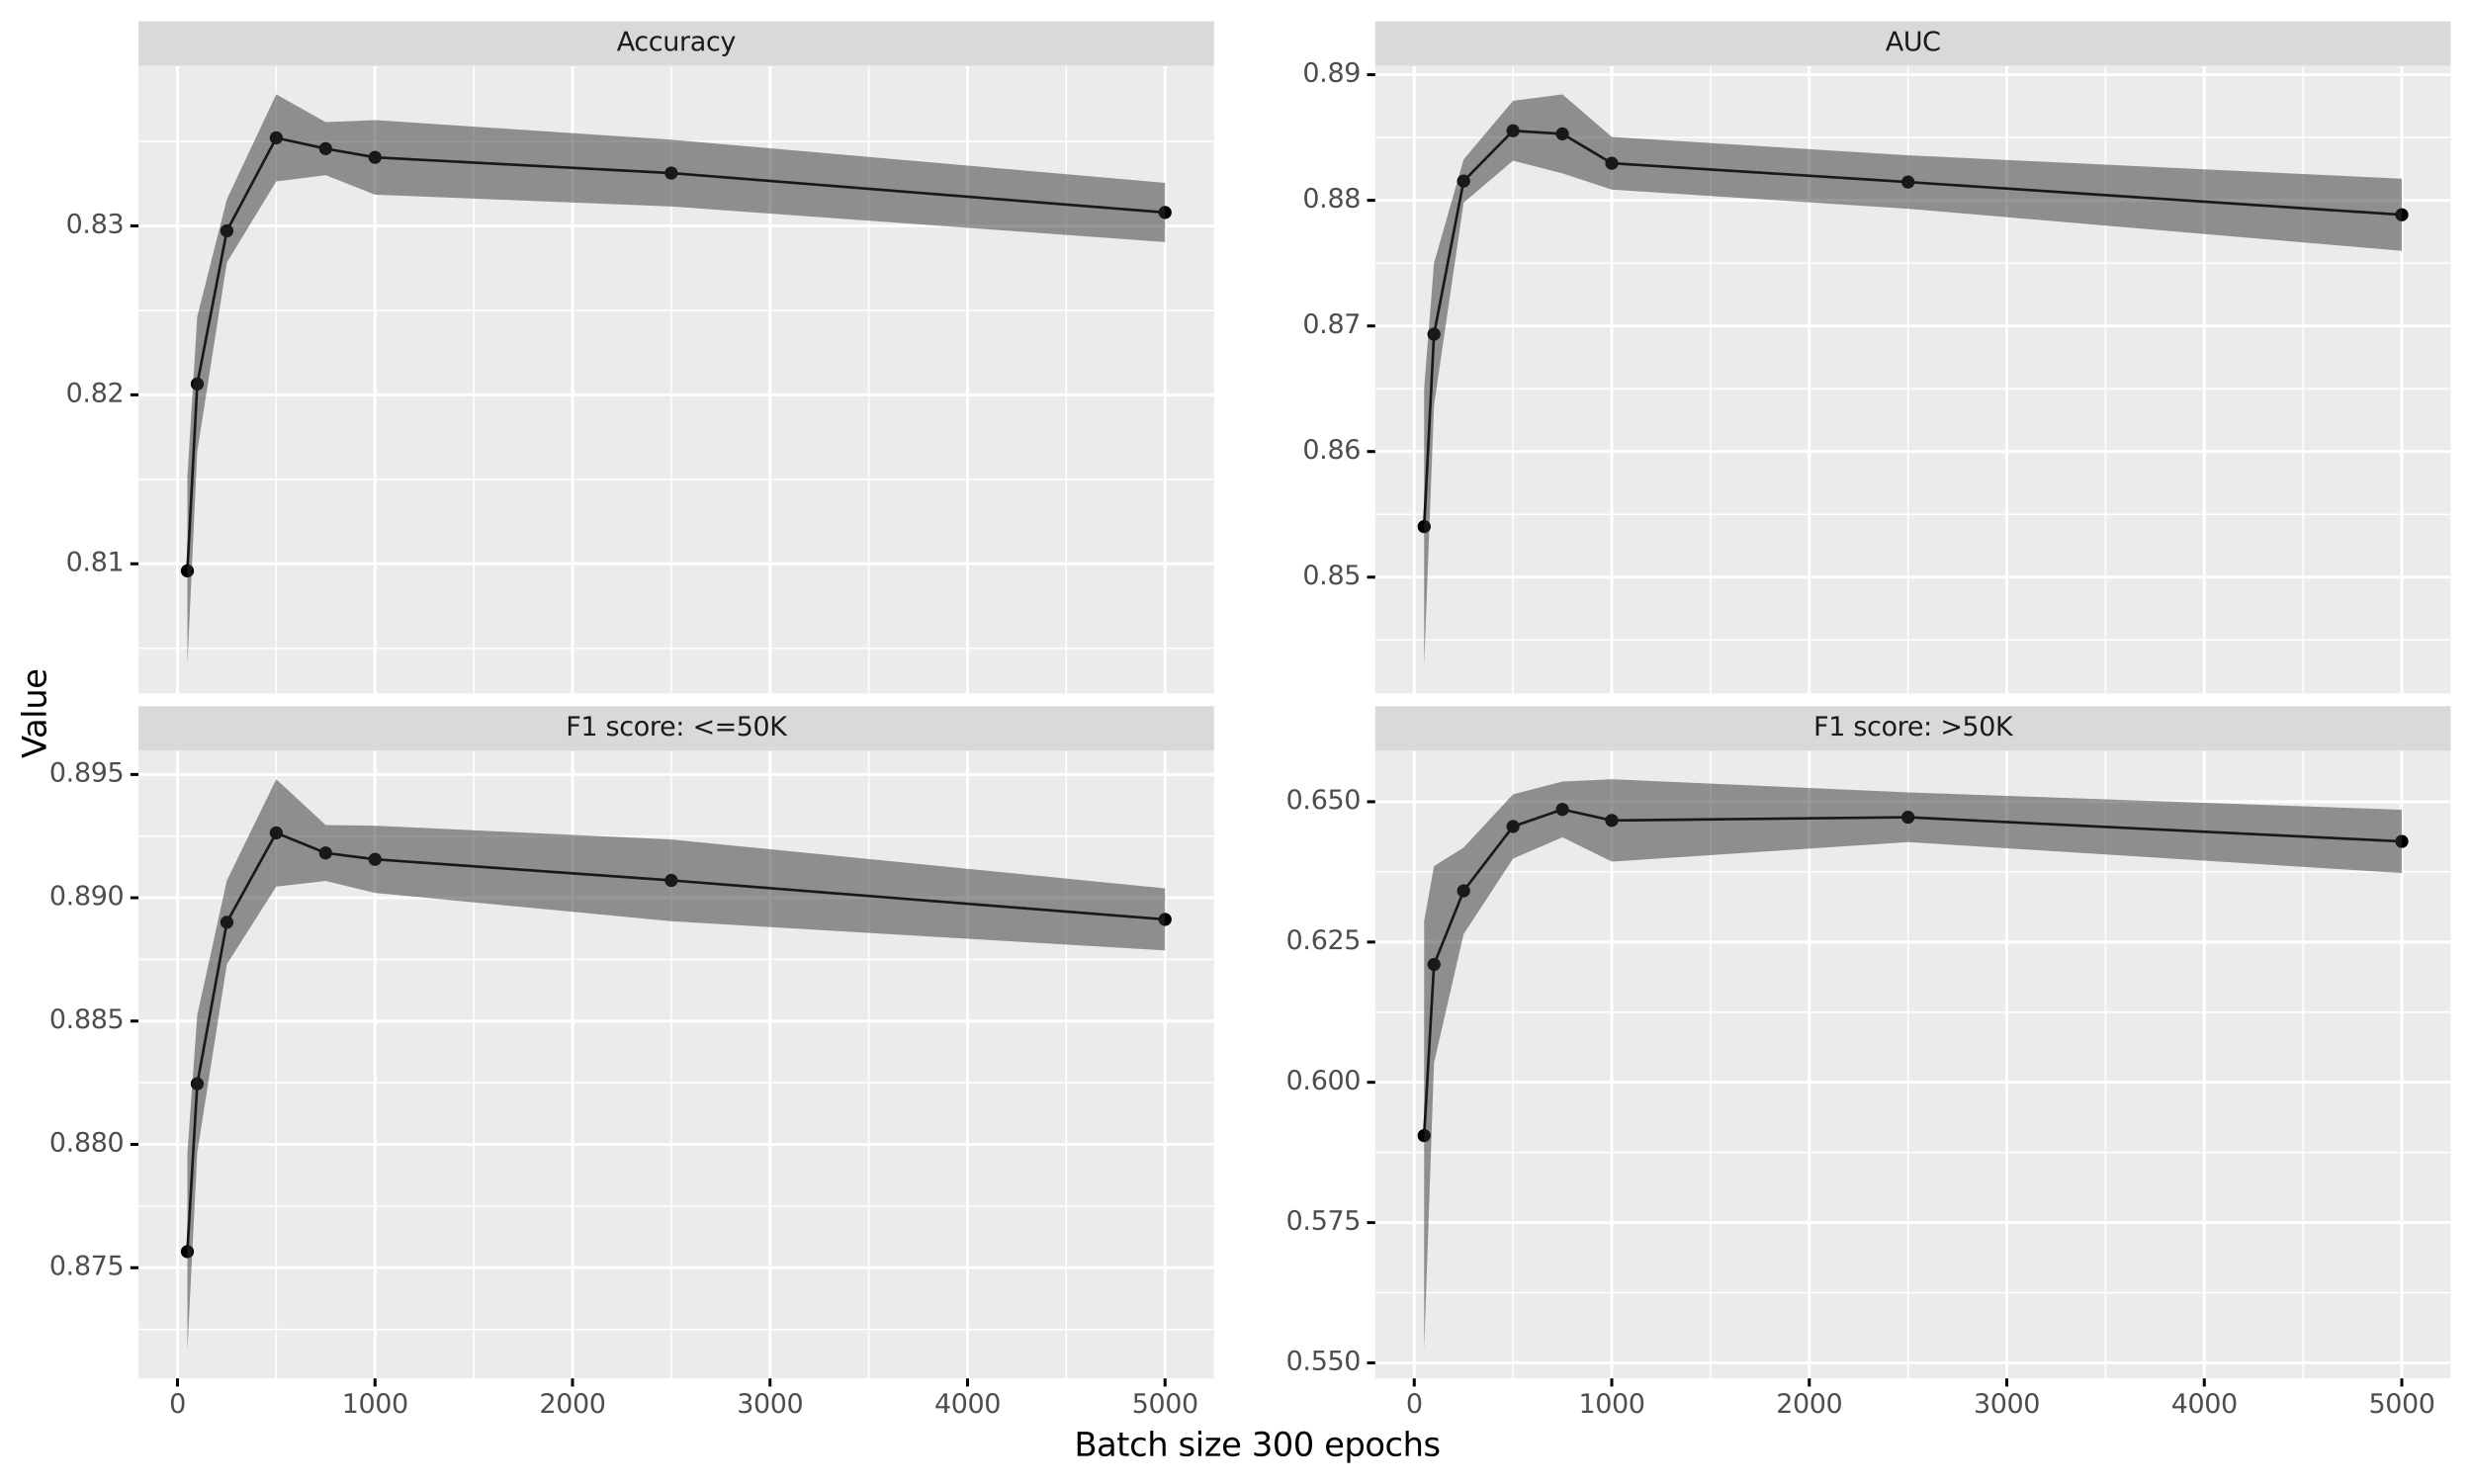 <?xml version="1.0" encoding="utf-8" standalone="no"?>
<!DOCTYPE svg PUBLIC "-//W3C//DTD SVG 1.1//EN"
  "http://www.w3.org/Graphics/SVG/1.1/DTD/svg11.dtd">
<svg height="501.477pt" version="1.1" viewBox="0 0 835.19 501.477" width="835.19pt" xmlns="http://www.w3.org/2000/svg" xmlns:xlink="http://www.w3.org/1999/xlink">
 <rect x="0" y="0" width="835.19" height="501.477" fill="#808080" stroke="none"/>
 <defs>
  <style type="text/css">*{stroke-linecap:butt;stroke-linejoin:round;}</style>
 </defs>
 <g id="figure_1">
  <g id="patch_1">
   <path d="M 0 501.477 
L 835.19 501.477 
L 835.19 0 
L 0 0 
z
" style="fill:#ffffff;stroke:#ffffff;stroke-linejoin:miter;"/>
  </g>
  <g id="axes_1">
   <g id="patch_2">
    <path d="M 46.79 234.334 
L 410.139 234.334 
L 410.139 22.244 
L 46.79 22.244 
z
" style="fill:#ebebeb;"/>
   </g>
   <g id="matplotlib.axis_1">
    <g id="xtick_1">
     <g id="line2d_1">
      <path clip-path="url(#p3ba9bcb08b)" d="M 59.969 234.334 
L 59.969 22.244 
" style="fill:none;stroke:#ffffff;"/>
     </g>
    </g>
    <g id="xtick_2">
     <g id="line2d_2">
      <path clip-path="url(#p3ba9bcb08b)" d="M 126.7 234.334 
L 126.7 22.244 
" style="fill:none;stroke:#ffffff;"/>
     </g>
    </g>
    <g id="xtick_3">
     <g id="line2d_3">
      <path clip-path="url(#p3ba9bcb08b)" d="M 193.43 234.334 
L 193.43 22.244 
" style="fill:none;stroke:#ffffff;"/>
     </g>
    </g>
    <g id="xtick_4">
     <g id="line2d_4">
      <path clip-path="url(#p3ba9bcb08b)" d="M 260.161 234.334 
L 260.161 22.244 
" style="fill:none;stroke:#ffffff;"/>
     </g>
    </g>
    <g id="xtick_5">
     <g id="line2d_5">
      <path clip-path="url(#p3ba9bcb08b)" d="M 326.892 234.334 
L 326.892 22.244 
" style="fill:none;stroke:#ffffff;"/>
     </g>
    </g>
    <g id="xtick_6">
     <g id="line2d_6">
      <path clip-path="url(#p3ba9bcb08b)" d="M 393.623 234.334 
L 393.623 22.244 
" style="fill:none;stroke:#ffffff;"/>
     </g>
    </g>
    <g id="xtick_7">
     <g id="line2d_7">
      <path clip-path="url(#p3ba9bcb08b)" d="M 93.334 234.334 
L 93.334 22.244 
" style="fill:none;stroke:#ffffff;stroke-width:0.5;"/>
     </g>
    </g>
    <g id="xtick_8">
     <g id="line2d_8">
      <path clip-path="url(#p3ba9bcb08b)" d="M 160.065 234.334 
L 160.065 22.244 
" style="fill:none;stroke:#ffffff;stroke-width:0.5;"/>
     </g>
    </g>
    <g id="xtick_9">
     <g id="line2d_9">
      <path clip-path="url(#p3ba9bcb08b)" d="M 226.796 234.334 
L 226.796 22.244 
" style="fill:none;stroke:#ffffff;stroke-width:0.5;"/>
     </g>
    </g>
    <g id="xtick_10">
     <g id="line2d_10">
      <path clip-path="url(#p3ba9bcb08b)" d="M 293.527 234.334 
L 293.527 22.244 
" style="fill:none;stroke:#ffffff;stroke-width:0.5;"/>
     </g>
    </g>
    <g id="xtick_11">
     <g id="line2d_11">
      <path clip-path="url(#p3ba9bcb08b)" d="M 360.257 234.334 
L 360.257 22.244 
" style="fill:none;stroke:#ffffff;stroke-width:0.5;"/>
     </g>
    </g>
   </g>
   <g id="matplotlib.axis_2">
    <g id="ytick_1">
     <g id="line2d_12">
      <path clip-path="url(#p3ba9bcb08b)" d="M 46.79 190.508 
L 410.139 190.508 
" style="fill:none;stroke:#ffffff;"/>
     </g>
     <g id="line2d_13">
      <path d="M 46.79 190.508 
" style="fill:none;stroke:#333333;stroke-width:1.5;"/>
      <defs>
       <path d="M 0 0 
L -2.75 0 
" id="m144180c082" style="stroke:#000000;"/>
      </defs>
      <g>
       <use style="fill:#333333;stroke:#000000;" x="46.79" xlink:href="#m144180c082" y="190.508"/>
      </g>
     </g>
     <g id="text_1">
      <!-- 0.81 -->
      <g style="fill:#4d4d4d;" transform="translate(22.246 192.936)scale(0.088 -0.088)">
       <defs>
        <path d="M 2034 4250 
Q 1547 4250 1301 3770 
Q 1056 3291 1056 2328 
Q 1056 1369 1301 889 
Q 1547 409 2034 409 
Q 2525 409 2770 889 
Q 3016 1369 3016 2328 
Q 3016 3291 2770 3770 
Q 2525 4250 2034 4250 
z
M 2034 4750 
Q 2819 4750 3233 4129 
Q 3647 3509 3647 2328 
Q 3647 1150 3233 529 
Q 2819 -91 2034 -91 
Q 1250 -91 836 529 
Q 422 1150 422 2328 
Q 422 3509 836 4129 
Q 1250 4750 2034 4750 
z
" id="DejaVuSans-30" transform="scale(0.016)"/>
        <path d="M 684 794 
L 1344 794 
L 1344 0 
L 684 0 
L 684 794 
z
" id="DejaVuSans-2e" transform="scale(0.016)"/>
        <path d="M 2034 2216 
Q 1584 2216 1326 1975 
Q 1069 1734 1069 1313 
Q 1069 891 1326 650 
Q 1584 409 2034 409 
Q 2484 409 2743 651 
Q 3003 894 3003 1313 
Q 3003 1734 2745 1975 
Q 2488 2216 2034 2216 
z
M 1403 2484 
Q 997 2584 770 2862 
Q 544 3141 544 3541 
Q 544 4100 942 4425 
Q 1341 4750 2034 4750 
Q 2731 4750 3128 4425 
Q 3525 4100 3525 3541 
Q 3525 3141 3298 2862 
Q 3072 2584 2669 2484 
Q 3125 2378 3379 2068 
Q 3634 1759 3634 1313 
Q 3634 634 3220 271 
Q 2806 -91 2034 -91 
Q 1263 -91 848 271 
Q 434 634 434 1313 
Q 434 1759 690 2068 
Q 947 2378 1403 2484 
z
M 1172 3481 
Q 1172 3119 1398 2916 
Q 1625 2713 2034 2713 
Q 2441 2713 2670 2916 
Q 2900 3119 2900 3481 
Q 2900 3844 2670 4047 
Q 2441 4250 2034 4250 
Q 1625 4250 1398 4047 
Q 1172 3844 1172 3481 
z
" id="DejaVuSans-38" transform="scale(0.016)"/>
        <path d="M 794 531 
L 1825 531 
L 1825 4091 
L 703 3866 
L 703 4441 
L 1819 4666 
L 2450 4666 
L 2450 531 
L 3481 531 
L 3481 0 
L 794 0 
L 794 531 
z
" id="DejaVuSans-31" transform="scale(0.016)"/>
       </defs>
       <use xlink:href="#DejaVuSans-30"/>
       <use x="63.623" xlink:href="#DejaVuSans-2e"/>
       <use x="95.41" xlink:href="#DejaVuSans-38"/>
       <use x="159.033" xlink:href="#DejaVuSans-31"/>
      </g>
     </g>
    </g>
    <g id="ytick_2">
     <g id="line2d_14">
      <path clip-path="url(#p3ba9bcb08b)" d="M 46.79 133.425 
L 410.139 133.425 
" style="fill:none;stroke:#ffffff;"/>
     </g>
     <g id="line2d_15">
      <path d="M 46.79 133.425 
" style="fill:none;stroke:#333333;stroke-width:1.5;"/>
      <g>
       <use style="fill:#333333;stroke:#000000;" x="46.79" xlink:href="#m144180c082" y="133.425"/>
      </g>
     </g>
     <g id="text_2">
      <!-- 0.82 -->
      <g style="fill:#4d4d4d;" transform="translate(22.246 135.854)scale(0.088 -0.088)">
       <defs>
        <path d="M 1228 531 
L 3431 531 
L 3431 0 
L 469 0 
L 469 531 
Q 828 903 1448 1529 
Q 2069 2156 2228 2338 
Q 2531 2678 2651 2914 
Q 2772 3150 2772 3378 
Q 2772 3750 2511 3984 
Q 2250 4219 1831 4219 
Q 1534 4219 1204 4116 
Q 875 4013 500 3803 
L 500 4441 
Q 881 4594 1212 4672 
Q 1544 4750 1819 4750 
Q 2544 4750 2975 4387 
Q 3406 4025 3406 3419 
Q 3406 3131 3298 2873 
Q 3191 2616 2906 2266 
Q 2828 2175 2409 1742 
Q 1991 1309 1228 531 
z
" id="DejaVuSans-32" transform="scale(0.016)"/>
       </defs>
       <use xlink:href="#DejaVuSans-30"/>
       <use x="63.623" xlink:href="#DejaVuSans-2e"/>
       <use x="95.41" xlink:href="#DejaVuSans-38"/>
       <use x="159.033" xlink:href="#DejaVuSans-32"/>
      </g>
     </g>
    </g>
    <g id="ytick_3">
     <g id="line2d_16">
      <path clip-path="url(#p3ba9bcb08b)" d="M 46.79 76.342 
L 410.139 76.342 
" style="fill:none;stroke:#ffffff;"/>
     </g>
     <g id="line2d_17">
      <path d="M 46.79 76.342 
" style="fill:none;stroke:#333333;stroke-width:1.5;"/>
      <g>
       <use style="fill:#333333;stroke:#000000;" x="46.79" xlink:href="#m144180c082" y="76.342"/>
      </g>
     </g>
     <g id="text_3">
      <!-- 0.83 -->
      <g style="fill:#4d4d4d;" transform="translate(22.246 78.771)scale(0.088 -0.088)">
       <defs>
        <path d="M 2597 2516 
Q 3050 2419 3304 2112 
Q 3559 1806 3559 1356 
Q 3559 666 3084 287 
Q 2609 -91 1734 -91 
Q 1441 -91 1130 -33 
Q 819 25 488 141 
L 488 750 
Q 750 597 1062 519 
Q 1375 441 1716 441 
Q 2309 441 2620 675 
Q 2931 909 2931 1356 
Q 2931 1769 2642 2001 
Q 2353 2234 1838 2234 
L 1294 2234 
L 1294 2753 
L 1863 2753 
Q 2328 2753 2575 2939 
Q 2822 3125 2822 3475 
Q 2822 3834 2567 4026 
Q 2313 4219 1838 4219 
Q 1578 4219 1281 4162 
Q 984 4106 628 3988 
L 628 4550 
Q 988 4650 1302 4700 
Q 1616 4750 1894 4750 
Q 2613 4750 3031 4423 
Q 3450 4097 3450 3541 
Q 3450 3153 3228 2886 
Q 3006 2619 2597 2516 
z
" id="DejaVuSans-33" transform="scale(0.016)"/>
       </defs>
       <use xlink:href="#DejaVuSans-30"/>
       <use x="63.623" xlink:href="#DejaVuSans-2e"/>
       <use x="95.41" xlink:href="#DejaVuSans-38"/>
       <use x="159.033" xlink:href="#DejaVuSans-33"/>
      </g>
     </g>
    </g>
    <g id="ytick_4">
     <g id="line2d_18">
      <path clip-path="url(#p3ba9bcb08b)" d="M 46.79 219.05 
L 410.139 219.05 
" style="fill:none;stroke:#ffffff;stroke-width:0.5;"/>
     </g>
    </g>
    <g id="ytick_5">
     <g id="line2d_19">
      <path clip-path="url(#p3ba9bcb08b)" d="M 46.79 161.967 
L 410.139 161.967 
" style="fill:none;stroke:#ffffff;stroke-width:0.5;"/>
     </g>
    </g>
    <g id="ytick_6">
     <g id="line2d_20">
      <path clip-path="url(#p3ba9bcb08b)" d="M 46.79 104.884 
L 410.139 104.884 
" style="fill:none;stroke:#ffffff;stroke-width:0.5;"/>
     </g>
    </g>
    <g id="ytick_7">
     <g id="line2d_21">
      <path clip-path="url(#p3ba9bcb08b)" d="M 46.79 47.801 
L 410.139 47.801 
" style="fill:none;stroke:#ffffff;stroke-width:0.5;"/>
     </g>
    </g>
    <g id="text_4">
     <!-- Value -->
     <g transform="translate(15.558 256.228)rotate(-90)scale(0.11 -0.11)">
      <defs>
       <path d="M 1831 0 
L 50 4666 
L 709 4666 
L 2188 738 
L 3669 4666 
L 4325 4666 
L 2547 0 
L 1831 0 
z
" id="DejaVuSans-56" transform="scale(0.016)"/>
       <path d="M 2194 1759 
Q 1497 1759 1228 1600 
Q 959 1441 959 1056 
Q 959 750 1161 570 
Q 1363 391 1709 391 
Q 2188 391 2477 730 
Q 2766 1069 2766 1631 
L 2766 1759 
L 2194 1759 
z
M 3341 1997 
L 3341 0 
L 2766 0 
L 2766 531 
Q 2569 213 2275 61 
Q 1981 -91 1556 -91 
Q 1019 -91 701 211 
Q 384 513 384 1019 
Q 384 1609 779 1909 
Q 1175 2209 1959 2209 
L 2766 2209 
L 2766 2266 
Q 2766 2663 2505 2880 
Q 2244 3097 1772 3097 
Q 1472 3097 1187 3025 
Q 903 2953 641 2809 
L 641 3341 
Q 956 3463 1253 3523 
Q 1550 3584 1831 3584 
Q 2591 3584 2966 3190 
Q 3341 2797 3341 1997 
z
" id="DejaVuSans-61" transform="scale(0.016)"/>
       <path d="M 603 4863 
L 1178 4863 
L 1178 0 
L 603 0 
L 603 4863 
z
" id="DejaVuSans-6c" transform="scale(0.016)"/>
       <path d="M 544 1381 
L 544 3500 
L 1119 3500 
L 1119 1403 
Q 1119 906 1312 657 
Q 1506 409 1894 409 
Q 2359 409 2629 706 
Q 2900 1003 2900 1516 
L 2900 3500 
L 3475 3500 
L 3475 0 
L 2900 0 
L 2900 538 
Q 2691 219 2414 64 
Q 2138 -91 1772 -91 
Q 1169 -91 856 284 
Q 544 659 544 1381 
z
M 1991 3584 
L 1991 3584 
z
" id="DejaVuSans-75" transform="scale(0.016)"/>
       <path d="M 3597 1894 
L 3597 1613 
L 953 1613 
Q 991 1019 1311 708 
Q 1631 397 2203 397 
Q 2534 397 2845 478 
Q 3156 559 3463 722 
L 3463 178 
Q 3153 47 2828 -22 
Q 2503 -91 2169 -91 
Q 1331 -91 842 396 
Q 353 884 353 1716 
Q 353 2575 817 3079 
Q 1281 3584 2069 3584 
Q 2775 3584 3186 3129 
Q 3597 2675 3597 1894 
z
M 3022 2063 
Q 3016 2534 2758 2815 
Q 2500 3097 2075 3097 
Q 1594 3097 1305 2825 
Q 1016 2553 972 2059 
L 3022 2063 
z
" id="DejaVuSans-65" transform="scale(0.016)"/>
      </defs>
      <use xlink:href="#DejaVuSans-56"/>
      <use x="60.658" xlink:href="#DejaVuSans-61"/>
      <use x="121.938" xlink:href="#DejaVuSans-6c"/>
      <use x="149.721" xlink:href="#DejaVuSans-75"/>
      <use x="213.1" xlink:href="#DejaVuSans-65"/>
     </g>
    </g>
   </g>
   <g id="line2d_22">
    <path clip-path="url(#p3ba9bcb08b)" d="M 63.306 192.896 
L 66.642 129.749 
L 76.652 78.01 
L 93.334 46.588 
L 110.017 50.227 
L 126.7 53.183 
L 226.796 58.49 
L 393.623 71.794 
" style="fill:none;stroke:#000000;stroke-width:0.886;"/>
   </g>
   <g id="PathCollection_1">
    <path clip-path="url(#p3ba9bcb08b)" d="M 63.306 194.669 
C 63.776 194.669 64.226 194.482 64.559 194.149 
C 64.891 193.817 65.078 193.366 65.078 192.896 
C 65.078 192.426 64.891 191.975 64.559 191.643 
C 64.226 191.31 63.776 191.124 63.306 191.124 
C 62.835 191.124 62.385 191.31 62.052 191.643 
C 61.72 191.975 61.533 192.426 61.533 192.896 
C 61.533 193.366 61.72 193.817 62.052 194.149 
C 62.385 194.482 62.835 194.669 63.306 194.669 
z
" style="stroke:#000000;stroke-width:0.886;"/>
    <path clip-path="url(#p3ba9bcb08b)" d="M 66.642 131.521 
C 67.112 131.521 67.563 131.334 67.895 131.002 
C 68.228 130.67 68.415 130.219 68.415 129.749 
C 68.415 129.279 68.228 128.828 67.895 128.495 
C 67.563 128.163 67.112 127.976 66.642 127.976 
C 66.172 127.976 65.721 128.163 65.389 128.495 
C 65.056 128.828 64.87 129.279 64.87 129.749 
C 64.87 130.219 65.056 130.67 65.389 131.002 
C 65.721 131.334 66.172 131.521 66.642 131.521 
z
" style="stroke:#000000;stroke-width:0.886;"/>
    <path clip-path="url(#p3ba9bcb08b)" d="M 76.652 79.783 
C 77.122 79.783 77.573 79.596 77.905 79.263 
C 78.237 78.931 78.424 78.48 78.424 78.01 
C 78.424 77.54 78.237 77.089 77.905 76.757 
C 77.573 76.424 77.122 76.238 76.652 76.238 
C 76.182 76.238 75.731 76.424 75.398 76.757 
C 75.066 77.089 74.879 77.54 74.879 78.01 
C 74.879 78.48 75.066 78.931 75.398 79.263 
C 75.731 79.596 76.182 79.783 76.652 79.783 
z
" style="stroke:#000000;stroke-width:0.886;"/>
    <path clip-path="url(#p3ba9bcb08b)" d="M 93.334 48.361 
C 93.804 48.361 94.255 48.174 94.588 47.841 
C 94.92 47.509 95.107 47.058 95.107 46.588 
C 95.107 46.118 94.92 45.667 94.588 45.335 
C 94.255 45.002 93.804 44.816 93.334 44.816 
C 92.864 44.816 92.413 45.002 92.081 45.335 
C 91.749 45.667 91.562 46.118 91.562 46.588 
C 91.562 47.058 91.749 47.509 92.081 47.841 
C 92.413 48.174 92.864 48.361 93.334 48.361 
z
" style="stroke:#000000;stroke-width:0.886;"/>
    <path clip-path="url(#p3ba9bcb08b)" d="M 110.017 51.999 
C 110.487 51.999 110.938 51.813 111.27 51.48 
C 111.603 51.148 111.79 50.697 111.79 50.227 
C 111.79 49.757 111.603 49.306 111.27 48.974 
C 110.938 48.641 110.487 48.454 110.017 48.454 
C 109.547 48.454 109.096 48.641 108.764 48.974 
C 108.431 49.306 108.245 49.757 108.245 50.227 
C 108.245 50.697 108.431 51.148 108.764 51.48 
C 109.096 51.813 109.547 51.999 110.017 51.999 
z
" style="stroke:#000000;stroke-width:0.886;"/>
    <path clip-path="url(#p3ba9bcb08b)" d="M 126.7 54.956 
C 127.17 54.956 127.621 54.769 127.953 54.437 
C 128.285 54.104 128.472 53.653 128.472 53.183 
C 128.472 52.713 128.285 52.262 127.953 51.93 
C 127.621 51.598 127.17 51.411 126.7 51.411 
C 126.23 51.411 125.779 51.598 125.446 51.93 
C 125.114 52.262 124.927 52.713 124.927 53.183 
C 124.927 53.653 125.114 54.104 125.446 54.437 
C 125.779 54.769 126.23 54.956 126.7 54.956 
z
" style="stroke:#000000;stroke-width:0.886;"/>
    <path clip-path="url(#p3ba9bcb08b)" d="M 226.796 60.262 
C 227.266 60.262 227.717 60.076 228.049 59.743 
C 228.382 59.411 228.568 58.96 228.568 58.49 
C 228.568 58.02 228.382 57.569 228.049 57.236 
C 227.717 56.904 227.266 56.717 226.796 56.717 
C 226.326 56.717 225.875 56.904 225.543 57.236 
C 225.21 57.569 225.023 58.02 225.023 58.49 
C 225.023 58.96 225.21 59.411 225.543 59.743 
C 225.875 60.076 226.326 60.262 226.796 60.262 
z
" style="stroke:#000000;stroke-width:0.886;"/>
    <path clip-path="url(#p3ba9bcb08b)" d="M 393.623 73.566 
C 394.093 73.566 394.544 73.38 394.876 73.047 
C 395.208 72.715 395.395 72.264 395.395 71.794 
C 395.395 71.324 395.208 70.873 394.876 70.541 
C 394.544 70.208 394.093 70.022 393.623 70.022 
C 393.153 70.022 392.702 70.208 392.369 70.541 
C 392.037 70.873 391.85 71.324 391.85 71.794 
C 391.85 72.264 392.037 72.715 392.369 73.047 
C 392.702 73.38 393.153 73.566 393.623 73.566 
z
" style="stroke:#000000;stroke-width:0.886;"/>
   </g>
   <g id="patch_3">
    <path d="M 46.79 22.244 
L 410.139 22.244 
L 410.139 7.2 
L 46.79 7.2 
z
" style="fill:#d9d9d9;"/>
   </g>
   <g id="PolyCollection_1">
    <path clip-path="url(#p3ba9bcb08b)" d="M 63.306 161.099 
L 63.306 224.694 
L 66.642 152.566 
L 76.652 88.708 
L 93.334 61.292 
L 110.017 59.187 
L 126.7 65.785 
L 226.796 69.773 
L 393.623 81.799 
L 393.623 61.789 
L 393.623 61.789 
L 226.796 47.207 
L 126.7 40.582 
L 110.017 41.267 
L 93.334 31.885 
L 76.652 67.312 
L 66.642 106.932 
L 63.306 161.099 
z
" style="fill:#333333;fill-opacity:0.502;"/>
   </g>
   <g id="text_5">
    <!-- Accuracy -->
    <g style="fill:#1a1a1a;" transform="translate(208.375 17.15)scale(0.088 -0.088)">
     <defs>
      <path d="M 2188 4044 
L 1331 1722 
L 3047 1722 
L 2188 4044 
z
M 1831 4666 
L 2547 4666 
L 4325 0 
L 3669 0 
L 3244 1197 
L 1141 1197 
L 716 0 
L 50 0 
L 1831 4666 
z
" id="DejaVuSans-41" transform="scale(0.016)"/>
      <path d="M 3122 3366 
L 3122 2828 
Q 2878 2963 2633 3030 
Q 2388 3097 2138 3097 
Q 1578 3097 1268 2742 
Q 959 2388 959 1747 
Q 959 1106 1268 751 
Q 1578 397 2138 397 
Q 2388 397 2633 464 
Q 2878 531 3122 666 
L 3122 134 
Q 2881 22 2623 -34 
Q 2366 -91 2075 -91 
Q 1284 -91 818 406 
Q 353 903 353 1747 
Q 353 2603 823 3093 
Q 1294 3584 2113 3584 
Q 2378 3584 2631 3529 
Q 2884 3475 3122 3366 
z
" id="DejaVuSans-63" transform="scale(0.016)"/>
      <path d="M 2631 2963 
Q 2534 3019 2420 3045 
Q 2306 3072 2169 3072 
Q 1681 3072 1420 2755 
Q 1159 2438 1159 1844 
L 1159 0 
L 581 0 
L 581 3500 
L 1159 3500 
L 1159 2956 
Q 1341 3275 1631 3429 
Q 1922 3584 2338 3584 
Q 2397 3584 2469 3576 
Q 2541 3569 2628 3553 
L 2631 2963 
z
" id="DejaVuSans-72" transform="scale(0.016)"/>
      <path d="M 2059 -325 
Q 1816 -950 1584 -1140 
Q 1353 -1331 966 -1331 
L 506 -1331 
L 506 -850 
L 844 -850 
Q 1081 -850 1212 -737 
Q 1344 -625 1503 -206 
L 1606 56 
L 191 3500 
L 800 3500 
L 1894 763 
L 2988 3500 
L 3597 3500 
L 2059 -325 
z
" id="DejaVuSans-79" transform="scale(0.016)"/>
     </defs>
     <use xlink:href="#DejaVuSans-41"/>
     <use x="66.658" xlink:href="#DejaVuSans-63"/>
     <use x="121.639" xlink:href="#DejaVuSans-63"/>
     <use x="176.619" xlink:href="#DejaVuSans-75"/>
     <use x="239.998" xlink:href="#DejaVuSans-72"/>
     <use x="281.111" xlink:href="#DejaVuSans-61"/>
     <use x="342.391" xlink:href="#DejaVuSans-63"/>
     <use x="397.371" xlink:href="#DejaVuSans-79"/>
    </g>
   </g>
  </g>
  <g id="axes_2">
   <g id="patch_4">
    <path d="M 464.641 234.334 
L 827.99 234.334 
L 827.99 22.244 
L 464.641 22.244 
z
" style="fill:#ebebeb;"/>
   </g>
   <g id="matplotlib.axis_3">
    <g id="xtick_12">
     <g id="line2d_23">
      <path clip-path="url(#p89dfd053a9)" d="M 477.82 234.334 
L 477.82 22.244 
" style="fill:none;stroke:#ffffff;stroke-linecap:square;"/>
     </g>
    </g>
    <g id="xtick_13">
     <g id="line2d_24">
      <path clip-path="url(#p89dfd053a9)" d="M 544.551 234.334 
L 544.551 22.244 
" style="fill:none;stroke:#ffffff;stroke-linecap:square;"/>
     </g>
    </g>
    <g id="xtick_14">
     <g id="line2d_25">
      <path clip-path="url(#p89dfd053a9)" d="M 611.282 234.334 
L 611.282 22.244 
" style="fill:none;stroke:#ffffff;stroke-linecap:square;"/>
     </g>
    </g>
    <g id="xtick_15">
     <g id="line2d_26">
      <path clip-path="url(#p89dfd053a9)" d="M 678.012 234.334 
L 678.012 22.244 
" style="fill:none;stroke:#ffffff;stroke-linecap:square;"/>
     </g>
    </g>
    <g id="xtick_16">
     <g id="line2d_27">
      <path clip-path="url(#p89dfd053a9)" d="M 744.743 234.334 
L 744.743 22.244 
" style="fill:none;stroke:#ffffff;stroke-linecap:square;"/>
     </g>
    </g>
    <g id="xtick_17">
     <g id="line2d_28">
      <path clip-path="url(#p89dfd053a9)" d="M 811.474 234.334 
L 811.474 22.244 
" style="fill:none;stroke:#ffffff;stroke-linecap:square;"/>
     </g>
    </g>
    <g id="xtick_18">
     <g id="line2d_29">
      <path clip-path="url(#p89dfd053a9)" d="M 511.186 234.334 
L 511.186 22.244 
" style="fill:none;stroke:#ffffff;stroke-linecap:square;stroke-width:0.5;"/>
     </g>
    </g>
    <g id="xtick_19">
     <g id="line2d_30">
      <path clip-path="url(#p89dfd053a9)" d="M 577.916 234.334 
L 577.916 22.244 
" style="fill:none;stroke:#ffffff;stroke-linecap:square;stroke-width:0.5;"/>
     </g>
    </g>
    <g id="xtick_20">
     <g id="line2d_31">
      <path clip-path="url(#p89dfd053a9)" d="M 644.647 234.334 
L 644.647 22.244 
" style="fill:none;stroke:#ffffff;stroke-linecap:square;stroke-width:0.5;"/>
     </g>
    </g>
    <g id="xtick_21">
     <g id="line2d_32">
      <path clip-path="url(#p89dfd053a9)" d="M 711.378 234.334 
L 711.378 22.244 
" style="fill:none;stroke:#ffffff;stroke-linecap:square;stroke-width:0.5;"/>
     </g>
    </g>
    <g id="xtick_22">
     <g id="line2d_33">
      <path clip-path="url(#p89dfd053a9)" d="M 778.108 234.334 
L 778.108 22.244 
" style="fill:none;stroke:#ffffff;stroke-linecap:square;stroke-width:0.5;"/>
     </g>
    </g>
   </g>
   <g id="matplotlib.axis_4">
    <g id="ytick_8">
     <g id="line2d_34">
      <path clip-path="url(#p89dfd053a9)" d="M 464.641 195.028 
L 827.99 195.028 
" style="fill:none;stroke:#ffffff;stroke-linecap:square;"/>
     </g>
     <g id="line2d_35">
      <path d="M 464.641 195.028 
" style="fill:none;stroke:#333333;stroke-linecap:square;stroke-width:1.5;"/>
      <g>
       <use style="fill:#333333;stroke:#000000;" x="464.641" xlink:href="#m144180c082" y="195.028"/>
      </g>
     </g>
     <g id="text_6">
      <!-- 0.85 -->
      <g style="fill:#4d4d4d;" transform="translate(440.097 197.456)scale(0.088 -0.088)">
       <defs>
        <path d="M 691 4666 
L 3169 4666 
L 3169 4134 
L 1269 4134 
L 1269 2991 
Q 1406 3038 1543 3061 
Q 1681 3084 1819 3084 
Q 2600 3084 3056 2656 
Q 3513 2228 3513 1497 
Q 3513 744 3044 326 
Q 2575 -91 1722 -91 
Q 1428 -91 1123 -41 
Q 819 9 494 109 
L 494 744 
Q 775 591 1075 516 
Q 1375 441 1709 441 
Q 2250 441 2565 725 
Q 2881 1009 2881 1497 
Q 2881 1984 2565 2268 
Q 2250 2553 1709 2553 
Q 1456 2553 1204 2497 
Q 953 2441 691 2322 
L 691 4666 
z
" id="DejaVuSans-35" transform="scale(0.016)"/>
       </defs>
       <use xlink:href="#DejaVuSans-30"/>
       <use x="63.623" xlink:href="#DejaVuSans-2e"/>
       <use x="95.41" xlink:href="#DejaVuSans-38"/>
       <use x="159.033" xlink:href="#DejaVuSans-35"/>
      </g>
     </g>
    </g>
    <g id="ytick_9">
     <g id="line2d_36">
      <path clip-path="url(#p89dfd053a9)" d="M 464.641 152.582 
L 827.99 152.582 
" style="fill:none;stroke:#ffffff;stroke-linecap:square;"/>
     </g>
     <g id="line2d_37">
      <path d="M 464.641 152.582 
" style="fill:none;stroke:#333333;stroke-linecap:square;stroke-width:1.5;"/>
      <g>
       <use style="fill:#333333;stroke:#000000;" x="464.641" xlink:href="#m144180c082" y="152.582"/>
      </g>
     </g>
     <g id="text_7">
      <!-- 0.86 -->
      <g style="fill:#4d4d4d;" transform="translate(440.097 155.011)scale(0.088 -0.088)">
       <defs>
        <path d="M 2113 2584 
Q 1688 2584 1439 2293 
Q 1191 2003 1191 1497 
Q 1191 994 1439 701 
Q 1688 409 2113 409 
Q 2538 409 2786 701 
Q 3034 994 3034 1497 
Q 3034 2003 2786 2293 
Q 2538 2584 2113 2584 
z
M 3366 4563 
L 3366 3988 
Q 3128 4100 2886 4159 
Q 2644 4219 2406 4219 
Q 1781 4219 1451 3797 
Q 1122 3375 1075 2522 
Q 1259 2794 1537 2939 
Q 1816 3084 2150 3084 
Q 2853 3084 3261 2657 
Q 3669 2231 3669 1497 
Q 3669 778 3244 343 
Q 2819 -91 2113 -91 
Q 1303 -91 875 529 
Q 447 1150 447 2328 
Q 447 3434 972 4092 
Q 1497 4750 2381 4750 
Q 2619 4750 2861 4703 
Q 3103 4656 3366 4563 
z
" id="DejaVuSans-36" transform="scale(0.016)"/>
       </defs>
       <use xlink:href="#DejaVuSans-30"/>
       <use x="63.623" xlink:href="#DejaVuSans-2e"/>
       <use x="95.41" xlink:href="#DejaVuSans-38"/>
       <use x="159.033" xlink:href="#DejaVuSans-36"/>
      </g>
     </g>
    </g>
    <g id="ytick_10">
     <g id="line2d_38">
      <path clip-path="url(#p89dfd053a9)" d="M 464.641 110.136 
L 827.99 110.136 
" style="fill:none;stroke:#ffffff;stroke-linecap:square;"/>
     </g>
     <g id="line2d_39">
      <path d="M 464.641 110.136 
" style="fill:none;stroke:#333333;stroke-linecap:square;stroke-width:1.5;"/>
      <g>
       <use style="fill:#333333;stroke:#000000;" x="464.641" xlink:href="#m144180c082" y="110.136"/>
      </g>
     </g>
     <g id="text_8">
      <!-- 0.87 -->
      <g style="fill:#4d4d4d;" transform="translate(440.097 112.565)scale(0.088 -0.088)">
       <defs>
        <path d="M 525 4666 
L 3525 4666 
L 3525 4397 
L 1831 0 
L 1172 0 
L 2766 4134 
L 525 4134 
L 525 4666 
z
" id="DejaVuSans-37" transform="scale(0.016)"/>
       </defs>
       <use xlink:href="#DejaVuSans-30"/>
       <use x="63.623" xlink:href="#DejaVuSans-2e"/>
       <use x="95.41" xlink:href="#DejaVuSans-38"/>
       <use x="159.033" xlink:href="#DejaVuSans-37"/>
      </g>
     </g>
    </g>
    <g id="ytick_11">
     <g id="line2d_40">
      <path clip-path="url(#p89dfd053a9)" d="M 464.641 67.69 
L 827.99 67.69 
" style="fill:none;stroke:#ffffff;stroke-linecap:square;"/>
     </g>
     <g id="line2d_41">
      <path d="M 464.641 67.69 
" style="fill:none;stroke:#333333;stroke-linecap:square;stroke-width:1.5;"/>
      <g>
       <use style="fill:#333333;stroke:#000000;" x="464.641" xlink:href="#m144180c082" y="67.69"/>
      </g>
     </g>
     <g id="text_9">
      <!-- 0.88 -->
      <g style="fill:#4d4d4d;" transform="translate(440.097 70.119)scale(0.088 -0.088)">
       <use xlink:href="#DejaVuSans-30"/>
       <use x="63.623" xlink:href="#DejaVuSans-2e"/>
       <use x="95.41" xlink:href="#DejaVuSans-38"/>
       <use x="159.033" xlink:href="#DejaVuSans-38"/>
      </g>
     </g>
    </g>
    <g id="ytick_12">
     <g id="line2d_42">
      <path clip-path="url(#p89dfd053a9)" d="M 464.641 25.244 
L 827.99 25.244 
" style="fill:none;stroke:#ffffff;stroke-linecap:square;"/>
     </g>
     <g id="line2d_43">
      <path d="M 464.641 25.244 
" style="fill:none;stroke:#333333;stroke-linecap:square;stroke-width:1.5;"/>
      <g>
       <use style="fill:#333333;stroke:#000000;" x="464.641" xlink:href="#m144180c082" y="25.244"/>
      </g>
     </g>
     <g id="text_10">
      <!-- 0.89 -->
      <g style="fill:#4d4d4d;" transform="translate(440.097 27.673)scale(0.088 -0.088)">
       <defs>
        <path d="M 703 97 
L 703 672 
Q 941 559 1184 500 
Q 1428 441 1663 441 
Q 2288 441 2617 861 
Q 2947 1281 2994 2138 
Q 2813 1869 2534 1725 
Q 2256 1581 1919 1581 
Q 1219 1581 811 2004 
Q 403 2428 403 3163 
Q 403 3881 828 4315 
Q 1253 4750 1959 4750 
Q 2769 4750 3195 4129 
Q 3622 3509 3622 2328 
Q 3622 1225 3098 567 
Q 2575 -91 1691 -91 
Q 1453 -91 1209 -44 
Q 966 3 703 97 
z
M 1959 2075 
Q 2384 2075 2632 2365 
Q 2881 2656 2881 3163 
Q 2881 3666 2632 3958 
Q 2384 4250 1959 4250 
Q 1534 4250 1286 3958 
Q 1038 3666 1038 3163 
Q 1038 2656 1286 2365 
Q 1534 2075 1959 2075 
z
" id="DejaVuSans-39" transform="scale(0.016)"/>
       </defs>
       <use xlink:href="#DejaVuSans-30"/>
       <use x="63.623" xlink:href="#DejaVuSans-2e"/>
       <use x="95.41" xlink:href="#DejaVuSans-38"/>
       <use x="159.033" xlink:href="#DejaVuSans-39"/>
      </g>
     </g>
    </g>
    <g id="ytick_13">
     <g id="line2d_44">
      <path clip-path="url(#p89dfd053a9)" d="M 464.641 216.251 
L 827.99 216.251 
" style="fill:none;stroke:#ffffff;stroke-linecap:square;stroke-width:0.5;"/>
     </g>
    </g>
    <g id="ytick_14">
     <g id="line2d_45">
      <path clip-path="url(#p89dfd053a9)" d="M 464.641 173.805 
L 827.99 173.805 
" style="fill:none;stroke:#ffffff;stroke-linecap:square;stroke-width:0.5;"/>
     </g>
    </g>
    <g id="ytick_15">
     <g id="line2d_46">
      <path clip-path="url(#p89dfd053a9)" d="M 464.641 131.359 
L 827.99 131.359 
" style="fill:none;stroke:#ffffff;stroke-linecap:square;stroke-width:0.5;"/>
     </g>
    </g>
    <g id="ytick_16">
     <g id="line2d_47">
      <path clip-path="url(#p89dfd053a9)" d="M 464.641 88.913 
L 827.99 88.913 
" style="fill:none;stroke:#ffffff;stroke-linecap:square;stroke-width:0.5;"/>
     </g>
    </g>
    <g id="ytick_17">
     <g id="line2d_48">
      <path clip-path="url(#p89dfd053a9)" d="M 464.641 46.467 
L 827.99 46.467 
" style="fill:none;stroke:#ffffff;stroke-linecap:square;stroke-width:0.5;"/>
     </g>
    </g>
   </g>
   <g id="line2d_49">
    <path clip-path="url(#p89dfd053a9)" d="M 481.157 177.936 
L 484.493 112.918 
L 494.503 61.18 
L 511.186 44.182 
L 527.868 45.234 
L 544.551 55.172 
L 644.647 61.517 
L 811.474 72.577 
" style="fill:none;stroke:#000000;stroke-width:0.886;"/>
   </g>
   <g id="PathCollection_2">
    <path clip-path="url(#p89dfd053a9)" d="M 481.157 179.709 
C 481.627 179.709 482.078 179.522 482.41 179.189 
C 482.742 178.857 482.929 178.406 482.929 177.936 
C 482.929 177.466 482.742 177.015 482.41 176.683 
C 482.078 176.35 481.627 176.164 481.157 176.164 
C 480.687 176.164 480.236 176.35 479.903 176.683 
C 479.571 177.015 479.384 177.466 479.384 177.936 
C 479.384 178.406 479.571 178.857 479.903 179.189 
C 480.236 179.522 480.687 179.709 481.157 179.709 
z
" style="stroke:#000000;stroke-width:0.886;"/>
    <path clip-path="url(#p89dfd053a9)" d="M 484.493 114.691 
C 484.963 114.691 485.414 114.504 485.747 114.172 
C 486.079 113.839 486.266 113.388 486.266 112.918 
C 486.266 112.448 486.079 111.997 485.747 111.665 
C 485.414 111.333 484.963 111.146 484.493 111.146 
C 484.023 111.146 483.572 111.333 483.24 111.665 
C 482.908 111.997 482.721 112.448 482.721 112.918 
C 482.721 113.388 482.908 113.839 483.24 114.172 
C 483.572 114.504 484.023 114.691 484.493 114.691 
z
" style="stroke:#000000;stroke-width:0.886;"/>
    <path clip-path="url(#p89dfd053a9)" d="M 494.503 62.952 
C 494.973 62.952 495.424 62.765 495.756 62.433 
C 496.089 62.101 496.275 61.65 496.275 61.18 
C 496.275 60.71 496.089 60.259 495.756 59.926 
C 495.424 59.594 494.973 59.407 494.503 59.407 
C 494.033 59.407 493.582 59.594 493.25 59.926 
C 492.917 60.259 492.73 60.71 492.73 61.18 
C 492.73 61.65 492.917 62.101 493.25 62.433 
C 493.582 62.765 494.033 62.952 494.503 62.952 
z
" style="stroke:#000000;stroke-width:0.886;"/>
    <path clip-path="url(#p89dfd053a9)" d="M 511.186 45.955 
C 511.656 45.955 512.106 45.768 512.439 45.436 
C 512.771 45.103 512.958 44.652 512.958 44.182 
C 512.958 43.712 512.771 43.261 512.439 42.929 
C 512.106 42.597 511.656 42.41 511.186 42.41 
C 510.715 42.41 510.265 42.597 509.932 42.929 
C 509.6 43.261 509.413 43.712 509.413 44.182 
C 509.413 44.652 509.6 45.103 509.932 45.436 
C 510.265 45.768 510.715 45.955 511.186 45.955 
z
" style="stroke:#000000;stroke-width:0.886;"/>
    <path clip-path="url(#p89dfd053a9)" d="M 527.868 47.006 
C 528.338 47.006 528.789 46.82 529.122 46.487 
C 529.454 46.155 529.641 45.704 529.641 45.234 
C 529.641 44.764 529.454 44.313 529.122 43.981 
C 528.789 43.648 528.338 43.461 527.868 43.461 
C 527.398 43.461 526.947 43.648 526.615 43.981 
C 526.283 44.313 526.096 44.764 526.096 45.234 
C 526.096 45.704 526.283 46.155 526.615 46.487 
C 526.947 46.82 527.398 47.006 527.868 47.006 
z
" style="stroke:#000000;stroke-width:0.886;"/>
    <path clip-path="url(#p89dfd053a9)" d="M 544.551 56.944 
C 545.021 56.944 545.472 56.757 545.804 56.425 
C 546.137 56.093 546.323 55.642 546.323 55.172 
C 546.323 54.702 546.137 54.251 545.804 53.918 
C 545.472 53.586 545.021 53.399 544.551 53.399 
C 544.081 53.399 543.63 53.586 543.298 53.918 
C 542.965 54.251 542.778 54.702 542.778 55.172 
C 542.778 55.642 542.965 56.093 543.298 56.425 
C 543.63 56.757 544.081 56.944 544.551 56.944 
z
" style="stroke:#000000;stroke-width:0.886;"/>
    <path clip-path="url(#p89dfd053a9)" d="M 644.647 63.289 
C 645.117 63.289 645.568 63.102 645.9 62.77 
C 646.233 62.438 646.419 61.987 646.419 61.517 
C 646.419 61.047 646.233 60.596 645.9 60.263 
C 645.568 59.931 645.117 59.744 644.647 59.744 
C 644.177 59.744 643.726 59.931 643.394 60.263 
C 643.061 60.596 642.875 61.047 642.875 61.517 
C 642.875 61.987 643.061 62.438 643.394 62.77 
C 643.726 63.102 644.177 63.289 644.647 63.289 
z
" style="stroke:#000000;stroke-width:0.886;"/>
    <path clip-path="url(#p89dfd053a9)" d="M 811.474 74.35 
C 811.944 74.35 812.395 74.163 812.727 73.831 
C 813.06 73.498 813.246 73.047 813.246 72.577 
C 813.246 72.107 813.06 71.656 812.727 71.324 
C 812.395 70.991 811.944 70.805 811.474 70.805 
C 811.004 70.805 810.553 70.991 810.221 71.324 
C 809.888 71.656 809.701 72.107 809.701 72.577 
C 809.701 73.047 809.888 73.498 810.221 73.831 
C 810.553 74.163 811.004 74.35 811.474 74.35 
z
" style="stroke:#000000;stroke-width:0.886;"/>
   </g>
   <g id="patch_5">
    <path d="M 464.641 22.244 
L 827.99 22.244 
L 827.99 7.2 
L 464.641 7.2 
z
" style="fill:#d9d9d9;"/>
   </g>
   <g id="PolyCollection_2">
    <path clip-path="url(#p89dfd053a9)" d="M 481.157 131.179 
L 481.157 224.694 
L 484.493 136.969 
L 494.503 68.494 
L 511.186 54.301 
L 527.868 58.583 
L 544.551 64.073 
L 644.647 70.548 
L 811.474 84.766 
L 811.474 60.389 
L 811.474 60.389 
L 644.647 52.485 
L 544.551 46.271 
L 527.868 31.885 
L 511.186 34.064 
L 494.503 53.866 
L 484.493 88.867 
L 481.157 131.179 
z
" style="fill:#333333;fill-opacity:0.502;"/>
   </g>
   <g id="text_11">
    <!-- AUC -->
    <g style="fill:#1a1a1a;" transform="translate(637.013 17.15)scale(0.088 -0.088)">
     <defs>
      <path d="M 556 4666 
L 1191 4666 
L 1191 1831 
Q 1191 1081 1462 751 
Q 1734 422 2344 422 
Q 2950 422 3222 751 
Q 3494 1081 3494 1831 
L 3494 4666 
L 4128 4666 
L 4128 1753 
Q 4128 841 3676 375 
Q 3225 -91 2344 -91 
Q 1459 -91 1007 375 
Q 556 841 556 1753 
L 556 4666 
z
" id="DejaVuSans-55" transform="scale(0.016)"/>
      <path d="M 4122 4306 
L 4122 3641 
Q 3803 3938 3442 4084 
Q 3081 4231 2675 4231 
Q 1875 4231 1450 3742 
Q 1025 3253 1025 2328 
Q 1025 1406 1450 917 
Q 1875 428 2675 428 
Q 3081 428 3442 575 
Q 3803 722 4122 1019 
L 4122 359 
Q 3791 134 3420 21 
Q 3050 -91 2638 -91 
Q 1578 -91 968 557 
Q 359 1206 359 2328 
Q 359 3453 968 4101 
Q 1578 4750 2638 4750 
Q 3056 4750 3426 4639 
Q 3797 4528 4122 4306 
z
" id="DejaVuSans-43" transform="scale(0.016)"/>
     </defs>
     <use xlink:href="#DejaVuSans-41"/>
     <use x="68.408" xlink:href="#DejaVuSans-55"/>
     <use x="141.602" xlink:href="#DejaVuSans-43"/>
    </g>
   </g>
  </g>
  <g id="axes_3">
   <g id="patch_6">
    <path d="M 46.79 465.764 
L 410.139 465.764 
L 410.139 253.674 
L 46.79 253.674 
z
" style="fill:#ebebeb;"/>
   </g>
   <g id="matplotlib.axis_5">
    <g id="xtick_23">
     <g id="line2d_50">
      <path clip-path="url(#p78bd5bce42)" d="M 59.969 465.764 
L 59.969 253.674 
" style="fill:none;stroke:#ffffff;stroke-linecap:square;"/>
     </g>
     <g id="line2d_51">
      <path d="M 59.969 465.764 
" style="fill:none;stroke:#333333;stroke-linecap:square;stroke-width:1.5;"/>
      <defs>
       <path d="M 0 0 
L 0 2.75 
" id="m641e55a890" style="stroke:#000000;"/>
      </defs>
      <g>
       <use style="fill:#333333;stroke:#000000;" x="59.969" xlink:href="#m641e55a890" y="465.764"/>
      </g>
     </g>
     <g id="text_12">
      <!-- 0 -->
      <g style="fill:#4d4d4d;" transform="translate(57.17 477.401)scale(0.088 -0.088)">
       <use xlink:href="#DejaVuSans-30"/>
      </g>
     </g>
    </g>
    <g id="xtick_24">
     <g id="line2d_52">
      <path clip-path="url(#p78bd5bce42)" d="M 126.7 465.764 
L 126.7 253.674 
" style="fill:none;stroke:#ffffff;stroke-linecap:square;"/>
     </g>
     <g id="line2d_53">
      <path d="M 126.7 465.764 
" style="fill:none;stroke:#333333;stroke-linecap:square;stroke-width:1.5;"/>
      <g>
       <use style="fill:#333333;stroke:#000000;" x="126.7" xlink:href="#m641e55a890" y="465.764"/>
      </g>
     </g>
     <g id="text_13">
      <!-- 1000 -->
      <g style="fill:#4d4d4d;" transform="translate(115.502 477.401)scale(0.088 -0.088)">
       <use xlink:href="#DejaVuSans-31"/>
       <use x="63.623" xlink:href="#DejaVuSans-30"/>
       <use x="127.246" xlink:href="#DejaVuSans-30"/>
       <use x="190.869" xlink:href="#DejaVuSans-30"/>
      </g>
     </g>
    </g>
    <g id="xtick_25">
     <g id="line2d_54">
      <path clip-path="url(#p78bd5bce42)" d="M 193.43 465.764 
L 193.43 253.674 
" style="fill:none;stroke:#ffffff;stroke-linecap:square;"/>
     </g>
     <g id="line2d_55">
      <path d="M 193.43 465.764 
" style="fill:none;stroke:#333333;stroke-linecap:square;stroke-width:1.5;"/>
      <g>
       <use style="fill:#333333;stroke:#000000;" x="193.43" xlink:href="#m641e55a890" y="465.764"/>
      </g>
     </g>
     <g id="text_14">
      <!-- 2000 -->
      <g style="fill:#4d4d4d;" transform="translate(182.232 477.401)scale(0.088 -0.088)">
       <use xlink:href="#DejaVuSans-32"/>
       <use x="63.623" xlink:href="#DejaVuSans-30"/>
       <use x="127.246" xlink:href="#DejaVuSans-30"/>
       <use x="190.869" xlink:href="#DejaVuSans-30"/>
      </g>
     </g>
    </g>
    <g id="xtick_26">
     <g id="line2d_56">
      <path clip-path="url(#p78bd5bce42)" d="M 260.161 465.764 
L 260.161 253.674 
" style="fill:none;stroke:#ffffff;stroke-linecap:square;"/>
     </g>
     <g id="line2d_57">
      <path d="M 260.161 465.764 
" style="fill:none;stroke:#333333;stroke-linecap:square;stroke-width:1.5;"/>
      <g>
       <use style="fill:#333333;stroke:#000000;" x="260.161" xlink:href="#m641e55a890" y="465.764"/>
      </g>
     </g>
     <g id="text_15">
      <!-- 3000 -->
      <g style="fill:#4d4d4d;" transform="translate(248.963 477.401)scale(0.088 -0.088)">
       <use xlink:href="#DejaVuSans-33"/>
       <use x="63.623" xlink:href="#DejaVuSans-30"/>
       <use x="127.246" xlink:href="#DejaVuSans-30"/>
       <use x="190.869" xlink:href="#DejaVuSans-30"/>
      </g>
     </g>
    </g>
    <g id="xtick_27">
     <g id="line2d_58">
      <path clip-path="url(#p78bd5bce42)" d="M 326.892 465.764 
L 326.892 253.674 
" style="fill:none;stroke:#ffffff;stroke-linecap:square;"/>
     </g>
     <g id="line2d_59">
      <path d="M 326.892 465.764 
" style="fill:none;stroke:#333333;stroke-linecap:square;stroke-width:1.5;"/>
      <g>
       <use style="fill:#333333;stroke:#000000;" x="326.892" xlink:href="#m641e55a890" y="465.764"/>
      </g>
     </g>
     <g id="text_16">
      <!-- 4000 -->
      <g style="fill:#4d4d4d;" transform="translate(315.694 477.401)scale(0.088 -0.088)">
       <defs>
        <path d="M 2419 4116 
L 825 1625 
L 2419 1625 
L 2419 4116 
z
M 2253 4666 
L 3047 4666 
L 3047 1625 
L 3713 1625 
L 3713 1100 
L 3047 1100 
L 3047 0 
L 2419 0 
L 2419 1100 
L 313 1100 
L 313 1709 
L 2253 4666 
z
" id="DejaVuSans-34" transform="scale(0.016)"/>
       </defs>
       <use xlink:href="#DejaVuSans-34"/>
       <use x="63.623" xlink:href="#DejaVuSans-30"/>
       <use x="127.246" xlink:href="#DejaVuSans-30"/>
       <use x="190.869" xlink:href="#DejaVuSans-30"/>
      </g>
     </g>
    </g>
    <g id="xtick_28">
     <g id="line2d_60">
      <path clip-path="url(#p78bd5bce42)" d="M 393.623 465.764 
L 393.623 253.674 
" style="fill:none;stroke:#ffffff;stroke-linecap:square;"/>
     </g>
     <g id="line2d_61">
      <path d="M 393.623 465.764 
" style="fill:none;stroke:#333333;stroke-linecap:square;stroke-width:1.5;"/>
      <g>
       <use style="fill:#333333;stroke:#000000;" x="393.623" xlink:href="#m641e55a890" y="465.764"/>
      </g>
     </g>
     <g id="text_17">
      <!-- 5000 -->
      <g style="fill:#4d4d4d;" transform="translate(382.425 477.401)scale(0.088 -0.088)">
       <use xlink:href="#DejaVuSans-35"/>
       <use x="63.623" xlink:href="#DejaVuSans-30"/>
       <use x="127.246" xlink:href="#DejaVuSans-30"/>
       <use x="190.869" xlink:href="#DejaVuSans-30"/>
      </g>
     </g>
    </g>
    <g id="xtick_29">
     <g id="line2d_62">
      <path clip-path="url(#p78bd5bce42)" d="M 93.334 465.764 
L 93.334 253.674 
" style="fill:none;stroke:#ffffff;stroke-linecap:square;stroke-width:0.5;"/>
     </g>
    </g>
    <g id="xtick_30">
     <g id="line2d_63">
      <path clip-path="url(#p78bd5bce42)" d="M 160.065 465.764 
L 160.065 253.674 
" style="fill:none;stroke:#ffffff;stroke-linecap:square;stroke-width:0.5;"/>
     </g>
    </g>
    <g id="xtick_31">
     <g id="line2d_64">
      <path clip-path="url(#p78bd5bce42)" d="M 226.796 465.764 
L 226.796 253.674 
" style="fill:none;stroke:#ffffff;stroke-linecap:square;stroke-width:0.5;"/>
     </g>
    </g>
    <g id="xtick_32">
     <g id="line2d_65">
      <path clip-path="url(#p78bd5bce42)" d="M 293.527 465.764 
L 293.527 253.674 
" style="fill:none;stroke:#ffffff;stroke-linecap:square;stroke-width:0.5;"/>
     </g>
    </g>
    <g id="xtick_33">
     <g id="line2d_66">
      <path clip-path="url(#p78bd5bce42)" d="M 360.257 465.764 
L 360.257 253.674 
" style="fill:none;stroke:#ffffff;stroke-linecap:square;stroke-width:0.5;"/>
     </g>
    </g>
   </g>
   <g id="matplotlib.axis_6">
    <g id="ytick_18">
     <g id="line2d_67">
      <path clip-path="url(#p78bd5bce42)" d="M 46.79 428.355 
L 410.139 428.355 
" style="fill:none;stroke:#ffffff;stroke-linecap:square;"/>
     </g>
     <g id="line2d_68">
      <path d="M 46.79 428.355 
" style="fill:none;stroke:#333333;stroke-linecap:square;stroke-width:1.5;"/>
      <g>
       <use style="fill:#333333;stroke:#000000;" x="46.79" xlink:href="#m144180c082" y="428.355"/>
      </g>
     </g>
     <g id="text_18">
      <!-- 0.875 -->
      <g style="fill:#4d4d4d;" transform="translate(16.647 430.783)scale(0.088 -0.088)">
       <use xlink:href="#DejaVuSans-30"/>
       <use x="63.623" xlink:href="#DejaVuSans-2e"/>
       <use x="95.41" xlink:href="#DejaVuSans-38"/>
       <use x="159.033" xlink:href="#DejaVuSans-37"/>
       <use x="222.656" xlink:href="#DejaVuSans-35"/>
      </g>
     </g>
    </g>
    <g id="ytick_19">
     <g id="line2d_69">
      <path clip-path="url(#p78bd5bce42)" d="M 46.79 386.691 
L 410.139 386.691 
" style="fill:none;stroke:#ffffff;stroke-linecap:square;"/>
     </g>
     <g id="line2d_70">
      <path d="M 46.79 386.691 
" style="fill:none;stroke:#333333;stroke-linecap:square;stroke-width:1.5;"/>
      <g>
       <use style="fill:#333333;stroke:#000000;" x="46.79" xlink:href="#m144180c082" y="386.691"/>
      </g>
     </g>
     <g id="text_19">
      <!-- 0.880 -->
      <g style="fill:#4d4d4d;" transform="translate(16.647 389.12)scale(0.088 -0.088)">
       <use xlink:href="#DejaVuSans-30"/>
       <use x="63.623" xlink:href="#DejaVuSans-2e"/>
       <use x="95.41" xlink:href="#DejaVuSans-38"/>
       <use x="159.033" xlink:href="#DejaVuSans-38"/>
       <use x="222.656" xlink:href="#DejaVuSans-30"/>
      </g>
     </g>
    </g>
    <g id="ytick_20">
     <g id="line2d_71">
      <path clip-path="url(#p78bd5bce42)" d="M 46.79 345.028 
L 410.139 345.028 
" style="fill:none;stroke:#ffffff;stroke-linecap:square;"/>
     </g>
     <g id="line2d_72">
      <path d="M 46.79 345.028 
" style="fill:none;stroke:#333333;stroke-linecap:square;stroke-width:1.5;"/>
      <g>
       <use style="fill:#333333;stroke:#000000;" x="46.79" xlink:href="#m144180c082" y="345.028"/>
      </g>
     </g>
     <g id="text_20">
      <!-- 0.885 -->
      <g style="fill:#4d4d4d;" transform="translate(16.647 347.456)scale(0.088 -0.088)">
       <use xlink:href="#DejaVuSans-30"/>
       <use x="63.623" xlink:href="#DejaVuSans-2e"/>
       <use x="95.41" xlink:href="#DejaVuSans-38"/>
       <use x="159.033" xlink:href="#DejaVuSans-38"/>
       <use x="222.656" xlink:href="#DejaVuSans-35"/>
      </g>
     </g>
    </g>
    <g id="ytick_21">
     <g id="line2d_73">
      <path clip-path="url(#p78bd5bce42)" d="M 46.79 303.364 
L 410.139 303.364 
" style="fill:none;stroke:#ffffff;stroke-linecap:square;"/>
     </g>
     <g id="line2d_74">
      <path d="M 46.79 303.364 
" style="fill:none;stroke:#333333;stroke-linecap:square;stroke-width:1.5;"/>
      <g>
       <use style="fill:#333333;stroke:#000000;" x="46.79" xlink:href="#m144180c082" y="303.364"/>
      </g>
     </g>
     <g id="text_21">
      <!-- 0.890 -->
      <g style="fill:#4d4d4d;" transform="translate(16.647 305.792)scale(0.088 -0.088)">
       <use xlink:href="#DejaVuSans-30"/>
       <use x="63.623" xlink:href="#DejaVuSans-2e"/>
       <use x="95.41" xlink:href="#DejaVuSans-38"/>
       <use x="159.033" xlink:href="#DejaVuSans-39"/>
       <use x="222.656" xlink:href="#DejaVuSans-30"/>
      </g>
     </g>
    </g>
    <g id="ytick_22">
     <g id="line2d_75">
      <path clip-path="url(#p78bd5bce42)" d="M 46.79 261.701 
L 410.139 261.701 
" style="fill:none;stroke:#ffffff;stroke-linecap:square;"/>
     </g>
     <g id="line2d_76">
      <path d="M 46.79 261.701 
" style="fill:none;stroke:#333333;stroke-linecap:square;stroke-width:1.5;"/>
      <g>
       <use style="fill:#333333;stroke:#000000;" x="46.79" xlink:href="#m144180c082" y="261.701"/>
      </g>
     </g>
     <g id="text_22">
      <!-- 0.895 -->
      <g style="fill:#4d4d4d;" transform="translate(16.647 264.129)scale(0.088 -0.088)">
       <use xlink:href="#DejaVuSans-30"/>
       <use x="63.623" xlink:href="#DejaVuSans-2e"/>
       <use x="95.41" xlink:href="#DejaVuSans-38"/>
       <use x="159.033" xlink:href="#DejaVuSans-39"/>
       <use x="222.656" xlink:href="#DejaVuSans-35"/>
      </g>
     </g>
    </g>
    <g id="ytick_23">
     <g id="line2d_77">
      <path clip-path="url(#p78bd5bce42)" d="M 46.79 449.187 
L 410.139 449.187 
" style="fill:none;stroke:#ffffff;stroke-linecap:square;stroke-width:0.5;"/>
     </g>
    </g>
    <g id="ytick_24">
     <g id="line2d_78">
      <path clip-path="url(#p78bd5bce42)" d="M 46.79 407.523 
L 410.139 407.523 
" style="fill:none;stroke:#ffffff;stroke-linecap:square;stroke-width:0.5;"/>
     </g>
    </g>
    <g id="ytick_25">
     <g id="line2d_79">
      <path clip-path="url(#p78bd5bce42)" d="M 46.79 365.86 
L 410.139 365.86 
" style="fill:none;stroke:#ffffff;stroke-linecap:square;stroke-width:0.5;"/>
     </g>
    </g>
    <g id="ytick_26">
     <g id="line2d_80">
      <path clip-path="url(#p78bd5bce42)" d="M 46.79 324.196 
L 410.139 324.196 
" style="fill:none;stroke:#ffffff;stroke-linecap:square;stroke-width:0.5;"/>
     </g>
    </g>
    <g id="ytick_27">
     <g id="line2d_81">
      <path clip-path="url(#p78bd5bce42)" d="M 46.79 282.532 
L 410.139 282.532 
" style="fill:none;stroke:#ffffff;stroke-linecap:square;stroke-width:0.5;"/>
     </g>
    </g>
   </g>
   <g id="line2d_82">
    <path clip-path="url(#p78bd5bce42)" d="M 63.306 422.924 
L 66.642 366.211 
L 76.652 311.648 
L 93.334 281.442 
L 110.017 288.225 
L 126.7 290.371 
L 226.796 297.486 
L 393.623 310.674 
" style="fill:none;stroke:#000000;stroke-width:0.886;"/>
   </g>
   <g id="PathCollection_3">
    <path clip-path="url(#p78bd5bce42)" d="M 63.306 424.696 
C 63.776 424.696 64.226 424.51 64.559 424.177 
C 64.891 423.845 65.078 423.394 65.078 422.924 
C 65.078 422.454 64.891 422.003 64.559 421.671 
C 64.226 421.338 63.776 421.152 63.306 421.152 
C 62.835 421.152 62.385 421.338 62.052 421.671 
C 61.72 422.003 61.533 422.454 61.533 422.924 
C 61.533 423.394 61.72 423.845 62.052 424.177 
C 62.385 424.51 62.835 424.696 63.306 424.696 
z
" style="stroke:#000000;stroke-width:0.886;"/>
    <path clip-path="url(#p78bd5bce42)" d="M 66.642 367.983 
C 67.112 367.983 67.563 367.796 67.895 367.464 
C 68.228 367.131 68.415 366.681 68.415 366.211 
C 68.415 365.741 68.228 365.29 67.895 364.957 
C 67.563 364.625 67.112 364.438 66.642 364.438 
C 66.172 364.438 65.721 364.625 65.389 364.957 
C 65.056 365.29 64.87 365.741 64.87 366.211 
C 64.87 366.681 65.056 367.131 65.389 367.464 
C 65.721 367.796 66.172 367.983 66.642 367.983 
z
" style="stroke:#000000;stroke-width:0.886;"/>
    <path clip-path="url(#p78bd5bce42)" d="M 76.652 313.42 
C 77.122 313.42 77.573 313.233 77.905 312.901 
C 78.237 312.569 78.424 312.118 78.424 311.648 
C 78.424 311.178 78.237 310.727 77.905 310.394 
C 77.573 310.062 77.122 309.875 76.652 309.875 
C 76.182 309.875 75.731 310.062 75.398 310.394 
C 75.066 310.727 74.879 311.178 74.879 311.648 
C 74.879 312.118 75.066 312.569 75.398 312.901 
C 75.731 313.233 76.182 313.42 76.652 313.42 
z
" style="stroke:#000000;stroke-width:0.886;"/>
    <path clip-path="url(#p78bd5bce42)" d="M 93.334 283.215 
C 93.804 283.215 94.255 283.028 94.588 282.696 
C 94.92 282.363 95.107 281.912 95.107 281.442 
C 95.107 280.972 94.92 280.521 94.588 280.189 
C 94.255 279.857 93.804 279.67 93.334 279.67 
C 92.864 279.67 92.413 279.857 92.081 280.189 
C 91.749 280.521 91.562 280.972 91.562 281.442 
C 91.562 281.912 91.749 282.363 92.081 282.696 
C 92.413 283.028 92.864 283.215 93.334 283.215 
z
" style="stroke:#000000;stroke-width:0.886;"/>
    <path clip-path="url(#p78bd5bce42)" d="M 110.017 289.998 
C 110.487 289.998 110.938 289.811 111.27 289.479 
C 111.603 289.146 111.79 288.695 111.79 288.225 
C 111.79 287.755 111.603 287.304 111.27 286.972 
C 110.938 286.64 110.487 286.453 110.017 286.453 
C 109.547 286.453 109.096 286.64 108.764 286.972 
C 108.431 287.304 108.245 287.755 108.245 288.225 
C 108.245 288.695 108.431 289.146 108.764 289.479 
C 109.096 289.811 109.547 289.998 110.017 289.998 
z
" style="stroke:#000000;stroke-width:0.886;"/>
    <path clip-path="url(#p78bd5bce42)" d="M 126.7 292.144 
C 127.17 292.144 127.621 291.957 127.953 291.625 
C 128.285 291.292 128.472 290.841 128.472 290.371 
C 128.472 289.901 128.285 289.45 127.953 289.118 
C 127.621 288.786 127.17 288.599 126.7 288.599 
C 126.23 288.599 125.779 288.786 125.446 289.118 
C 125.114 289.45 124.927 289.901 124.927 290.371 
C 124.927 290.841 125.114 291.292 125.446 291.625 
C 125.779 291.957 126.23 292.144 126.7 292.144 
z
" style="stroke:#000000;stroke-width:0.886;"/>
    <path clip-path="url(#p78bd5bce42)" d="M 226.796 299.259 
C 227.266 299.259 227.717 299.072 228.049 298.739 
C 228.382 298.407 228.568 297.956 228.568 297.486 
C 228.568 297.016 228.382 296.565 228.049 296.233 
C 227.717 295.9 227.266 295.714 226.796 295.714 
C 226.326 295.714 225.875 295.9 225.543 296.233 
C 225.21 296.565 225.023 297.016 225.023 297.486 
C 225.023 297.956 225.21 298.407 225.543 298.739 
C 225.875 299.072 226.326 299.259 226.796 299.259 
z
" style="stroke:#000000;stroke-width:0.886;"/>
    <path clip-path="url(#p78bd5bce42)" d="M 393.623 312.446 
C 394.093 312.446 394.544 312.26 394.876 311.927 
C 395.208 311.595 395.395 311.144 395.395 310.674 
C 395.395 310.204 395.208 309.753 394.876 309.421 
C 394.544 309.088 394.093 308.902 393.623 308.902 
C 393.153 308.902 392.702 309.088 392.369 309.421 
C 392.037 309.753 391.85 310.204 391.85 310.674 
C 391.85 311.144 392.037 311.595 392.369 311.927 
C 392.702 312.26 393.153 312.446 393.623 312.446 
z
" style="stroke:#000000;stroke-width:0.886;"/>
   </g>
   <g id="patch_7">
    <path d="M 46.79 253.674 
L 410.139 253.674 
L 410.139 238.63 
L 46.79 238.63 
z
" style="fill:#d9d9d9;"/>
   </g>
   <g id="PolyCollection_3">
    <path clip-path="url(#p78bd5bce42)" d="M 63.306 389.724 
L 63.306 456.124 
L 66.642 389.449 
L 76.652 325.805 
L 93.334 299.57 
L 110.017 297.684 
L 126.7 301.732 
L 226.796 311.297 
L 393.623 321.16 
L 393.623 300.188 
L 393.623 300.188 
L 226.796 283.675 
L 126.7 279.01 
L 110.017 278.767 
L 93.334 263.315 
L 76.652 297.49 
L 66.642 342.972 
L 63.306 389.724 
z
" style="fill:#333333;fill-opacity:0.502;"/>
   </g>
   <g id="text_23">
    <!-- F1 score: &lt;=50K -->
    <g style="fill:#1a1a1a;" transform="translate(191.175 248.58)scale(0.088 -0.088)">
     <defs>
      <path d="M 628 4666 
L 3309 4666 
L 3309 4134 
L 1259 4134 
L 1259 2759 
L 3109 2759 
L 3109 2228 
L 1259 2228 
L 1259 0 
L 628 0 
L 628 4666 
z
" id="DejaVuSans-46" transform="scale(0.016)"/>
      <path id="DejaVuSans-20" transform="scale(0.016)"/>
      <path d="M 2834 3397 
L 2834 2853 
Q 2591 2978 2328 3040 
Q 2066 3103 1784 3103 
Q 1356 3103 1142 2972 
Q 928 2841 928 2578 
Q 928 2378 1081 2264 
Q 1234 2150 1697 2047 
L 1894 2003 
Q 2506 1872 2764 1633 
Q 3022 1394 3022 966 
Q 3022 478 2636 193 
Q 2250 -91 1575 -91 
Q 1294 -91 989 -36 
Q 684 19 347 128 
L 347 722 
Q 666 556 975 473 
Q 1284 391 1588 391 
Q 1994 391 2212 530 
Q 2431 669 2431 922 
Q 2431 1156 2273 1281 
Q 2116 1406 1581 1522 
L 1381 1569 
Q 847 1681 609 1914 
Q 372 2147 372 2553 
Q 372 3047 722 3315 
Q 1072 3584 1716 3584 
Q 2034 3584 2315 3537 
Q 2597 3491 2834 3397 
z
" id="DejaVuSans-73" transform="scale(0.016)"/>
      <path d="M 1959 3097 
Q 1497 3097 1228 2736 
Q 959 2375 959 1747 
Q 959 1119 1226 758 
Q 1494 397 1959 397 
Q 2419 397 2687 759 
Q 2956 1122 2956 1747 
Q 2956 2369 2687 2733 
Q 2419 3097 1959 3097 
z
M 1959 3584 
Q 2709 3584 3137 3096 
Q 3566 2609 3566 1747 
Q 3566 888 3137 398 
Q 2709 -91 1959 -91 
Q 1206 -91 779 398 
Q 353 888 353 1747 
Q 353 2609 779 3096 
Q 1206 3584 1959 3584 
z
" id="DejaVuSans-6f" transform="scale(0.016)"/>
      <path d="M 750 794 
L 1409 794 
L 1409 0 
L 750 0 
L 750 794 
z
M 750 3309 
L 1409 3309 
L 1409 2516 
L 750 2516 
L 750 3309 
z
" id="DejaVuSans-3a" transform="scale(0.016)"/>
      <path d="M 4684 3150 
L 1459 2003 
L 4684 863 
L 4684 294 
L 678 1747 
L 678 2266 
L 4684 3719 
L 4684 3150 
z
" id="DejaVuSans-3c" transform="scale(0.016)"/>
      <path d="M 678 2906 
L 4684 2906 
L 4684 2381 
L 678 2381 
L 678 2906 
z
M 678 1631 
L 4684 1631 
L 4684 1100 
L 678 1100 
L 678 1631 
z
" id="DejaVuSans-3d" transform="scale(0.016)"/>
      <path d="M 628 4666 
L 1259 4666 
L 1259 2694 
L 3353 4666 
L 4166 4666 
L 1850 2491 
L 4331 0 
L 3500 0 
L 1259 2247 
L 1259 0 
L 628 0 
L 628 4666 
z
" id="DejaVuSans-4b" transform="scale(0.016)"/>
     </defs>
     <use xlink:href="#DejaVuSans-46"/>
     <use x="57.52" xlink:href="#DejaVuSans-31"/>
     <use x="121.143" xlink:href="#DejaVuSans-20"/>
     <use x="152.93" xlink:href="#DejaVuSans-73"/>
     <use x="205.029" xlink:href="#DejaVuSans-63"/>
     <use x="260.01" xlink:href="#DejaVuSans-6f"/>
     <use x="321.191" xlink:href="#DejaVuSans-72"/>
     <use x="360.055" xlink:href="#DejaVuSans-65"/>
     <use x="421.578" xlink:href="#DejaVuSans-3a"/>
     <use x="455.27" xlink:href="#DejaVuSans-20"/>
     <use x="487.057" xlink:href="#DejaVuSans-3c"/>
     <use x="570.846" xlink:href="#DejaVuSans-3d"/>
     <use x="654.635" xlink:href="#DejaVuSans-35"/>
     <use x="718.258" xlink:href="#DejaVuSans-30"/>
     <use x="781.881" xlink:href="#DejaVuSans-4b"/>
    </g>
   </g>
  </g>
  <g id="axes_4">
   <g id="patch_8">
    <path d="M 464.641 465.764 
L 827.99 465.764 
L 827.99 253.674 
L 464.641 253.674 
z
" style="fill:#ebebeb;"/>
   </g>
   <g id="matplotlib.axis_7">
    <g id="xtick_34">
     <g id="line2d_83">
      <path clip-path="url(#pda6ddbca89)" d="M 477.82 465.764 
L 477.82 253.674 
" style="fill:none;stroke:#ffffff;stroke-linecap:square;"/>
     </g>
     <g id="line2d_84">
      <path d="M 477.82 465.764 
" style="fill:none;stroke:#333333;stroke-linecap:square;stroke-width:1.5;"/>
      <g>
       <use style="fill:#333333;stroke:#000000;" x="477.82" xlink:href="#m641e55a890" y="465.764"/>
      </g>
     </g>
     <g id="text_24">
      <!-- 0 -->
      <g style="fill:#4d4d4d;" transform="translate(475.021 477.401)scale(0.088 -0.088)">
       <use xlink:href="#DejaVuSans-30"/>
      </g>
     </g>
    </g>
    <g id="xtick_35">
     <g id="line2d_85">
      <path clip-path="url(#pda6ddbca89)" d="M 544.551 465.764 
L 544.551 253.674 
" style="fill:none;stroke:#ffffff;stroke-linecap:square;"/>
     </g>
     <g id="line2d_86">
      <path d="M 544.551 465.764 
" style="fill:none;stroke:#333333;stroke-linecap:square;stroke-width:1.5;"/>
      <g>
       <use style="fill:#333333;stroke:#000000;" x="544.551" xlink:href="#m641e55a890" y="465.764"/>
      </g>
     </g>
     <g id="text_25">
      <!-- 1000 -->
      <g style="fill:#4d4d4d;" transform="translate(533.353 477.401)scale(0.088 -0.088)">
       <use xlink:href="#DejaVuSans-31"/>
       <use x="63.623" xlink:href="#DejaVuSans-30"/>
       <use x="127.246" xlink:href="#DejaVuSans-30"/>
       <use x="190.869" xlink:href="#DejaVuSans-30"/>
      </g>
     </g>
    </g>
    <g id="xtick_36">
     <g id="line2d_87">
      <path clip-path="url(#pda6ddbca89)" d="M 611.282 465.764 
L 611.282 253.674 
" style="fill:none;stroke:#ffffff;stroke-linecap:square;"/>
     </g>
     <g id="line2d_88">
      <path d="M 611.282 465.764 
" style="fill:none;stroke:#333333;stroke-linecap:square;stroke-width:1.5;"/>
      <g>
       <use style="fill:#333333;stroke:#000000;" x="611.282" xlink:href="#m641e55a890" y="465.764"/>
      </g>
     </g>
     <g id="text_26">
      <!-- 2000 -->
      <g style="fill:#4d4d4d;" transform="translate(600.084 477.401)scale(0.088 -0.088)">
       <use xlink:href="#DejaVuSans-32"/>
       <use x="63.623" xlink:href="#DejaVuSans-30"/>
       <use x="127.246" xlink:href="#DejaVuSans-30"/>
       <use x="190.869" xlink:href="#DejaVuSans-30"/>
      </g>
     </g>
    </g>
    <g id="xtick_37">
     <g id="line2d_89">
      <path clip-path="url(#pda6ddbca89)" d="M 678.012 465.764 
L 678.012 253.674 
" style="fill:none;stroke:#ffffff;stroke-linecap:square;"/>
     </g>
     <g id="line2d_90">
      <path d="M 678.012 465.764 
" style="fill:none;stroke:#333333;stroke-linecap:square;stroke-width:1.5;"/>
      <g>
       <use style="fill:#333333;stroke:#000000;" x="678.012" xlink:href="#m641e55a890" y="465.764"/>
      </g>
     </g>
     <g id="text_27">
      <!-- 3000 -->
      <g style="fill:#4d4d4d;" transform="translate(666.814 477.401)scale(0.088 -0.088)">
       <use xlink:href="#DejaVuSans-33"/>
       <use x="63.623" xlink:href="#DejaVuSans-30"/>
       <use x="127.246" xlink:href="#DejaVuSans-30"/>
       <use x="190.869" xlink:href="#DejaVuSans-30"/>
      </g>
     </g>
    </g>
    <g id="xtick_38">
     <g id="line2d_91">
      <path clip-path="url(#pda6ddbca89)" d="M 744.743 465.764 
L 744.743 253.674 
" style="fill:none;stroke:#ffffff;stroke-linecap:square;"/>
     </g>
     <g id="line2d_92">
      <path d="M 744.743 465.764 
" style="fill:none;stroke:#333333;stroke-linecap:square;stroke-width:1.5;"/>
      <g>
       <use style="fill:#333333;stroke:#000000;" x="744.743" xlink:href="#m641e55a890" y="465.764"/>
      </g>
     </g>
     <g id="text_28">
      <!-- 4000 -->
      <g style="fill:#4d4d4d;" transform="translate(733.545 477.401)scale(0.088 -0.088)">
       <use xlink:href="#DejaVuSans-34"/>
       <use x="63.623" xlink:href="#DejaVuSans-30"/>
       <use x="127.246" xlink:href="#DejaVuSans-30"/>
       <use x="190.869" xlink:href="#DejaVuSans-30"/>
      </g>
     </g>
    </g>
    <g id="xtick_39">
     <g id="line2d_93">
      <path clip-path="url(#pda6ddbca89)" d="M 811.474 465.764 
L 811.474 253.674 
" style="fill:none;stroke:#ffffff;stroke-linecap:square;"/>
     </g>
     <g id="line2d_94">
      <path d="M 811.474 465.764 
" style="fill:none;stroke:#333333;stroke-linecap:square;stroke-width:1.5;"/>
      <g>
       <use style="fill:#333333;stroke:#000000;" x="811.474" xlink:href="#m641e55a890" y="465.764"/>
      </g>
     </g>
     <g id="text_29">
      <!-- 5000 -->
      <g style="fill:#4d4d4d;" transform="translate(800.276 477.401)scale(0.088 -0.088)">
       <use xlink:href="#DejaVuSans-35"/>
       <use x="63.623" xlink:href="#DejaVuSans-30"/>
       <use x="127.246" xlink:href="#DejaVuSans-30"/>
       <use x="190.869" xlink:href="#DejaVuSans-30"/>
      </g>
     </g>
    </g>
    <g id="xtick_40">
     <g id="line2d_95">
      <path clip-path="url(#pda6ddbca89)" d="M 511.186 465.764 
L 511.186 253.674 
" style="fill:none;stroke:#ffffff;stroke-linecap:square;stroke-width:0.5;"/>
     </g>
    </g>
    <g id="xtick_41">
     <g id="line2d_96">
      <path clip-path="url(#pda6ddbca89)" d="M 577.916 465.764 
L 577.916 253.674 
" style="fill:none;stroke:#ffffff;stroke-linecap:square;stroke-width:0.5;"/>
     </g>
    </g>
    <g id="xtick_42">
     <g id="line2d_97">
      <path clip-path="url(#pda6ddbca89)" d="M 644.647 465.764 
L 644.647 253.674 
" style="fill:none;stroke:#ffffff;stroke-linecap:square;stroke-width:0.5;"/>
     </g>
    </g>
    <g id="xtick_43">
     <g id="line2d_98">
      <path clip-path="url(#pda6ddbca89)" d="M 711.378 465.764 
L 711.378 253.674 
" style="fill:none;stroke:#ffffff;stroke-linecap:square;stroke-width:0.5;"/>
     </g>
    </g>
    <g id="xtick_44">
     <g id="line2d_99">
      <path clip-path="url(#pda6ddbca89)" d="M 778.108 465.764 
L 778.108 253.674 
" style="fill:none;stroke:#ffffff;stroke-linecap:square;stroke-width:0.5;"/>
     </g>
    </g>
    <g id="text_30">
     <!-- Batch size 300 epochs -->
     <g transform="translate(362.958 491.989)scale(0.11 -0.11)">
      <defs>
       <path d="M 1259 2228 
L 1259 519 
L 2272 519 
Q 2781 519 3026 730 
Q 3272 941 3272 1375 
Q 3272 1813 3026 2020 
Q 2781 2228 2272 2228 
L 1259 2228 
z
M 1259 4147 
L 1259 2741 
L 2194 2741 
Q 2656 2741 2882 2914 
Q 3109 3088 3109 3444 
Q 3109 3797 2882 3972 
Q 2656 4147 2194 4147 
L 1259 4147 
z
M 628 4666 
L 2241 4666 
Q 2963 4666 3353 4366 
Q 3744 4066 3744 3513 
Q 3744 3084 3544 2831 
Q 3344 2578 2956 2516 
Q 3422 2416 3680 2098 
Q 3938 1781 3938 1306 
Q 3938 681 3513 340 
Q 3088 0 2303 0 
L 628 0 
L 628 4666 
z
" id="DejaVuSans-42" transform="scale(0.016)"/>
       <path d="M 1172 4494 
L 1172 3500 
L 2356 3500 
L 2356 3053 
L 1172 3053 
L 1172 1153 
Q 1172 725 1289 603 
Q 1406 481 1766 481 
L 2356 481 
L 2356 0 
L 1766 0 
Q 1100 0 847 248 
Q 594 497 594 1153 
L 594 3053 
L 172 3053 
L 172 3500 
L 594 3500 
L 594 4494 
L 1172 4494 
z
" id="DejaVuSans-74" transform="scale(0.016)"/>
       <path d="M 3513 2113 
L 3513 0 
L 2938 0 
L 2938 2094 
Q 2938 2591 2744 2837 
Q 2550 3084 2163 3084 
Q 1697 3084 1428 2787 
Q 1159 2491 1159 1978 
L 1159 0 
L 581 0 
L 581 4863 
L 1159 4863 
L 1159 2956 
Q 1366 3272 1645 3428 
Q 1925 3584 2291 3584 
Q 2894 3584 3203 3211 
Q 3513 2838 3513 2113 
z
" id="DejaVuSans-68" transform="scale(0.016)"/>
       <path d="M 603 3500 
L 1178 3500 
L 1178 0 
L 603 0 
L 603 3500 
z
M 603 4863 
L 1178 4863 
L 1178 4134 
L 603 4134 
L 603 4863 
z
" id="DejaVuSans-69" transform="scale(0.016)"/>
       <path d="M 353 3500 
L 3084 3500 
L 3084 2975 
L 922 459 
L 3084 459 
L 3084 0 
L 275 0 
L 275 525 
L 2438 3041 
L 353 3041 
L 353 3500 
z
" id="DejaVuSans-7a" transform="scale(0.016)"/>
       <path d="M 1159 525 
L 1159 -1331 
L 581 -1331 
L 581 3500 
L 1159 3500 
L 1159 2969 
Q 1341 3281 1617 3432 
Q 1894 3584 2278 3584 
Q 2916 3584 3314 3078 
Q 3713 2572 3713 1747 
Q 3713 922 3314 415 
Q 2916 -91 2278 -91 
Q 1894 -91 1617 61 
Q 1341 213 1159 525 
z
M 3116 1747 
Q 3116 2381 2855 2742 
Q 2594 3103 2138 3103 
Q 1681 3103 1420 2742 
Q 1159 2381 1159 1747 
Q 1159 1113 1420 752 
Q 1681 391 2138 391 
Q 2594 391 2855 752 
Q 3116 1113 3116 1747 
z
" id="DejaVuSans-70" transform="scale(0.016)"/>
      </defs>
      <use xlink:href="#DejaVuSans-42"/>
      <use x="68.604" xlink:href="#DejaVuSans-61"/>
      <use x="129.883" xlink:href="#DejaVuSans-74"/>
      <use x="169.092" xlink:href="#DejaVuSans-63"/>
      <use x="224.072" xlink:href="#DejaVuSans-68"/>
      <use x="287.451" xlink:href="#DejaVuSans-20"/>
      <use x="319.238" xlink:href="#DejaVuSans-73"/>
      <use x="371.338" xlink:href="#DejaVuSans-69"/>
      <use x="399.121" xlink:href="#DejaVuSans-7a"/>
      <use x="451.611" xlink:href="#DejaVuSans-65"/>
      <use x="513.135" xlink:href="#DejaVuSans-20"/>
      <use x="544.922" xlink:href="#DejaVuSans-33"/>
      <use x="608.545" xlink:href="#DejaVuSans-30"/>
      <use x="672.168" xlink:href="#DejaVuSans-30"/>
      <use x="735.791" xlink:href="#DejaVuSans-20"/>
      <use x="767.578" xlink:href="#DejaVuSans-65"/>
      <use x="829.102" xlink:href="#DejaVuSans-70"/>
      <use x="892.578" xlink:href="#DejaVuSans-6f"/>
      <use x="953.76" xlink:href="#DejaVuSans-63"/>
      <use x="1008.74" xlink:href="#DejaVuSans-68"/>
      <use x="1072.119" xlink:href="#DejaVuSans-73"/>
     </g>
    </g>
   </g>
   <g id="matplotlib.axis_8">
    <g id="ytick_28">
     <g id="line2d_100">
      <path clip-path="url(#pda6ddbca89)" d="M 464.641 460.52 
L 827.99 460.52 
" style="fill:none;stroke:#ffffff;stroke-linecap:square;"/>
     </g>
     <g id="line2d_101">
      <path d="M 464.641 460.52 
" style="fill:none;stroke:#333333;stroke-linecap:square;stroke-width:1.5;"/>
      <g>
       <use style="fill:#333333;stroke:#000000;" x="464.641" xlink:href="#m144180c082" y="460.52"/>
      </g>
     </g>
     <g id="text_31">
      <!-- 0.550 -->
      <g style="fill:#4d4d4d;" transform="translate(434.498 462.948)scale(0.088 -0.088)">
       <use xlink:href="#DejaVuSans-30"/>
       <use x="63.623" xlink:href="#DejaVuSans-2e"/>
       <use x="95.41" xlink:href="#DejaVuSans-35"/>
       <use x="159.033" xlink:href="#DejaVuSans-35"/>
       <use x="222.656" xlink:href="#DejaVuSans-30"/>
      </g>
     </g>
    </g>
    <g id="ytick_29">
     <g id="line2d_102">
      <path clip-path="url(#pda6ddbca89)" d="M 464.641 413.117 
L 827.99 413.117 
" style="fill:none;stroke:#ffffff;stroke-linecap:square;"/>
     </g>
     <g id="line2d_103">
      <path d="M 464.641 413.117 
" style="fill:none;stroke:#333333;stroke-linecap:square;stroke-width:1.5;"/>
      <g>
       <use style="fill:#333333;stroke:#000000;" x="464.641" xlink:href="#m144180c082" y="413.117"/>
      </g>
     </g>
     <g id="text_32">
      <!-- 0.575 -->
      <g style="fill:#4d4d4d;" transform="translate(434.498 415.545)scale(0.088 -0.088)">
       <use xlink:href="#DejaVuSans-30"/>
       <use x="63.623" xlink:href="#DejaVuSans-2e"/>
       <use x="95.41" xlink:href="#DejaVuSans-35"/>
       <use x="159.033" xlink:href="#DejaVuSans-37"/>
       <use x="222.656" xlink:href="#DejaVuSans-35"/>
      </g>
     </g>
    </g>
    <g id="ytick_30">
     <g id="line2d_104">
      <path clip-path="url(#pda6ddbca89)" d="M 464.641 365.714 
L 827.99 365.714 
" style="fill:none;stroke:#ffffff;stroke-linecap:square;"/>
     </g>
     <g id="line2d_105">
      <path d="M 464.641 365.714 
" style="fill:none;stroke:#333333;stroke-linecap:square;stroke-width:1.5;"/>
      <g>
       <use style="fill:#333333;stroke:#000000;" x="464.641" xlink:href="#m144180c082" y="365.714"/>
      </g>
     </g>
     <g id="text_33">
      <!-- 0.600 -->
      <g style="fill:#4d4d4d;" transform="translate(434.498 368.142)scale(0.088 -0.088)">
       <use xlink:href="#DejaVuSans-30"/>
       <use x="63.623" xlink:href="#DejaVuSans-2e"/>
       <use x="95.41" xlink:href="#DejaVuSans-36"/>
       <use x="159.033" xlink:href="#DejaVuSans-30"/>
       <use x="222.656" xlink:href="#DejaVuSans-30"/>
      </g>
     </g>
    </g>
    <g id="ytick_31">
     <g id="line2d_106">
      <path clip-path="url(#pda6ddbca89)" d="M 464.641 318.31 
L 827.99 318.31 
" style="fill:none;stroke:#ffffff;stroke-linecap:square;"/>
     </g>
     <g id="line2d_107">
      <path d="M 464.641 318.31 
" style="fill:none;stroke:#333333;stroke-linecap:square;stroke-width:1.5;"/>
      <g>
       <use style="fill:#333333;stroke:#000000;" x="464.641" xlink:href="#m144180c082" y="318.31"/>
      </g>
     </g>
     <g id="text_34">
      <!-- 0.625 -->
      <g style="fill:#4d4d4d;" transform="translate(434.498 320.739)scale(0.088 -0.088)">
       <use xlink:href="#DejaVuSans-30"/>
       <use x="63.623" xlink:href="#DejaVuSans-2e"/>
       <use x="95.41" xlink:href="#DejaVuSans-36"/>
       <use x="159.033" xlink:href="#DejaVuSans-32"/>
       <use x="222.656" xlink:href="#DejaVuSans-35"/>
      </g>
     </g>
    </g>
    <g id="ytick_32">
     <g id="line2d_108">
      <path clip-path="url(#pda6ddbca89)" d="M 464.641 270.907 
L 827.99 270.907 
" style="fill:none;stroke:#ffffff;stroke-linecap:square;"/>
     </g>
     <g id="line2d_109">
      <path d="M 464.641 270.907 
" style="fill:none;stroke:#333333;stroke-linecap:square;stroke-width:1.5;"/>
      <g>
       <use style="fill:#333333;stroke:#000000;" x="464.641" xlink:href="#m144180c082" y="270.907"/>
      </g>
     </g>
     <g id="text_35">
      <!-- 0.650 -->
      <g style="fill:#4d4d4d;" transform="translate(434.498 273.336)scale(0.088 -0.088)">
       <use xlink:href="#DejaVuSans-30"/>
       <use x="63.623" xlink:href="#DejaVuSans-2e"/>
       <use x="95.41" xlink:href="#DejaVuSans-36"/>
       <use x="159.033" xlink:href="#DejaVuSans-35"/>
       <use x="222.656" xlink:href="#DejaVuSans-30"/>
      </g>
     </g>
    </g>
    <g id="ytick_33">
     <g id="line2d_110">
      <path clip-path="url(#pda6ddbca89)" d="M 464.641 436.818 
L 827.99 436.818 
" style="fill:none;stroke:#ffffff;stroke-linecap:square;stroke-width:0.5;"/>
     </g>
    </g>
    <g id="ytick_34">
     <g id="line2d_111">
      <path clip-path="url(#pda6ddbca89)" d="M 464.641 389.415 
L 827.99 389.415 
" style="fill:none;stroke:#ffffff;stroke-linecap:square;stroke-width:0.5;"/>
     </g>
    </g>
    <g id="ytick_35">
     <g id="line2d_112">
      <path clip-path="url(#pda6ddbca89)" d="M 464.641 342.012 
L 827.99 342.012 
" style="fill:none;stroke:#ffffff;stroke-linecap:square;stroke-width:0.5;"/>
     </g>
    </g>
    <g id="ytick_36">
     <g id="line2d_113">
      <path clip-path="url(#pda6ddbca89)" d="M 464.641 294.609 
L 827.99 294.609 
" style="fill:none;stroke:#ffffff;stroke-linecap:square;stroke-width:0.5;"/>
     </g>
    </g>
   </g>
   <g id="line2d_114">
    <path clip-path="url(#pda6ddbca89)" d="M 481.157 383.723 
L 484.493 325.902 
L 494.503 301.017 
L 511.186 279.275 
L 527.868 273.505 
L 544.551 277.227 
L 644.647 276.15 
L 811.474 284.323 
" style="fill:none;stroke:#000000;stroke-width:0.886;"/>
   </g>
   <g id="PathCollection_4">
    <path clip-path="url(#pda6ddbca89)" d="M 481.157 385.496 
C 481.627 385.496 482.078 385.309 482.41 384.977 
C 482.742 384.644 482.929 384.194 482.929 383.723 
C 482.929 383.253 482.742 382.803 482.41 382.47 
C 482.078 382.138 481.627 381.951 481.157 381.951 
C 480.687 381.951 480.236 382.138 479.903 382.47 
C 479.571 382.803 479.384 383.253 479.384 383.723 
C 479.384 384.194 479.571 384.644 479.903 384.977 
C 480.236 385.309 480.687 385.496 481.157 385.496 
z
" style="stroke:#000000;stroke-width:0.886;"/>
    <path clip-path="url(#pda6ddbca89)" d="M 484.493 327.674 
C 484.963 327.674 485.414 327.487 485.747 327.155 
C 486.079 326.823 486.266 326.372 486.266 325.902 
C 486.266 325.432 486.079 324.981 485.747 324.648 
C 485.414 324.316 484.963 324.129 484.493 324.129 
C 484.023 324.129 483.572 324.316 483.24 324.648 
C 482.908 324.981 482.721 325.432 482.721 325.902 
C 482.721 326.372 482.908 326.823 483.24 327.155 
C 483.572 327.487 484.023 327.674 484.493 327.674 
z
" style="stroke:#000000;stroke-width:0.886;"/>
    <path clip-path="url(#pda6ddbca89)" d="M 494.503 302.79 
C 494.973 302.79 495.424 302.603 495.756 302.271 
C 496.089 301.938 496.275 301.487 496.275 301.017 
C 496.275 300.547 496.089 300.096 495.756 299.764 
C 495.424 299.432 494.973 299.245 494.503 299.245 
C 494.033 299.245 493.582 299.432 493.25 299.764 
C 492.917 300.096 492.73 300.547 492.73 301.017 
C 492.73 301.487 492.917 301.938 493.25 302.271 
C 493.582 302.603 494.033 302.79 494.503 302.79 
z
" style="stroke:#000000;stroke-width:0.886;"/>
    <path clip-path="url(#pda6ddbca89)" d="M 511.186 281.048 
C 511.656 281.048 512.106 280.861 512.439 280.528 
C 512.771 280.196 512.958 279.745 512.958 279.275 
C 512.958 278.805 512.771 278.354 512.439 278.022 
C 512.106 277.689 511.656 277.503 511.186 277.503 
C 510.715 277.503 510.265 277.689 509.932 278.022 
C 509.6 278.354 509.413 278.805 509.413 279.275 
C 509.413 279.745 509.6 280.196 509.932 280.528 
C 510.265 280.861 510.715 281.048 511.186 281.048 
z
" style="stroke:#000000;stroke-width:0.886;"/>
    <path clip-path="url(#pda6ddbca89)" d="M 527.868 275.277 
C 528.338 275.277 528.789 275.09 529.122 274.758 
C 529.454 274.425 529.641 273.975 529.641 273.505 
C 529.641 273.034 529.454 272.584 529.122 272.251 
C 528.789 271.919 528.338 271.732 527.868 271.732 
C 527.398 271.732 526.947 271.919 526.615 272.251 
C 526.283 272.584 526.096 273.034 526.096 273.505 
C 526.096 273.975 526.283 274.425 526.615 274.758 
C 526.947 275.09 527.398 275.277 527.868 275.277 
z
" style="stroke:#000000;stroke-width:0.886;"/>
    <path clip-path="url(#pda6ddbca89)" d="M 544.551 278.999 
C 545.021 278.999 545.472 278.813 545.804 278.48 
C 546.137 278.148 546.323 277.697 546.323 277.227 
C 546.323 276.757 546.137 276.306 545.804 275.974 
C 545.472 275.641 545.021 275.454 544.551 275.454 
C 544.081 275.454 543.63 275.641 543.298 275.974 
C 542.965 276.306 542.778 276.757 542.778 277.227 
C 542.778 277.697 542.965 278.148 543.298 278.48 
C 543.63 278.813 544.081 278.999 544.551 278.999 
z
" style="stroke:#000000;stroke-width:0.886;"/>
    <path clip-path="url(#pda6ddbca89)" d="M 644.647 277.922 
C 645.117 277.922 645.568 277.736 645.9 277.403 
C 646.233 277.071 646.419 276.62 646.419 276.15 
C 646.419 275.68 646.233 275.229 645.9 274.897 
C 645.568 274.564 645.117 274.377 644.647 274.377 
C 644.177 274.377 643.726 274.564 643.394 274.897 
C 643.061 275.229 642.875 275.68 642.875 276.15 
C 642.875 276.62 643.061 277.071 643.394 277.403 
C 643.726 277.736 644.177 277.922 644.647 277.922 
z
" style="stroke:#000000;stroke-width:0.886;"/>
    <path clip-path="url(#pda6ddbca89)" d="M 811.474 286.096 
C 811.944 286.096 812.395 285.909 812.727 285.577 
C 813.06 285.244 813.246 284.793 813.246 284.323 
C 813.246 283.853 813.06 283.402 812.727 283.07 
C 812.395 282.738 811.944 282.551 811.474 282.551 
C 811.004 282.551 810.553 282.738 810.221 283.07 
C 809.888 283.402 809.701 283.853 809.701 284.323 
C 809.701 284.793 809.888 285.244 810.221 285.577 
C 810.553 285.909 811.004 286.096 811.474 286.096 
z
" style="stroke:#000000;stroke-width:0.886;"/>
   </g>
   <g id="patch_9">
    <path d="M 464.641 253.674 
L 827.99 253.674 
L 827.99 238.63 
L 464.641 238.63 
z
" style="fill:#d9d9d9;"/>
   </g>
   <g id="PolyCollection_4">
    <path clip-path="url(#pda6ddbca89)" d="M 481.157 311.323 
L 481.157 456.124 
L 484.493 359.14 
L 494.503 315.648 
L 511.186 290.141 
L 527.868 282.929 
L 544.551 291.139 
L 644.647 284.543 
L 811.474 295.018 
L 811.474 273.629 
L 811.474 273.629 
L 644.647 267.756 
L 544.551 263.315 
L 527.868 264.08 
L 511.186 268.409 
L 494.503 286.386 
L 484.493 292.664 
L 481.157 311.323 
z
" style="fill:#333333;fill-opacity:0.502;"/>
   </g>
   <g id="text_36">
    <!-- F1 score: &gt;50K -->
    <g style="fill:#1a1a1a;" transform="translate(612.714 248.58)scale(0.088 -0.088)">
     <defs>
      <path d="M 678 3150 
L 678 3719 
L 4684 2266 
L 4684 1747 
L 678 294 
L 678 863 
L 3897 2003 
L 678 3150 
z
" id="DejaVuSans-3e" transform="scale(0.016)"/>
     </defs>
     <use xlink:href="#DejaVuSans-46"/>
     <use x="57.52" xlink:href="#DejaVuSans-31"/>
     <use x="121.143" xlink:href="#DejaVuSans-20"/>
     <use x="152.93" xlink:href="#DejaVuSans-73"/>
     <use x="205.029" xlink:href="#DejaVuSans-63"/>
     <use x="260.01" xlink:href="#DejaVuSans-6f"/>
     <use x="321.191" xlink:href="#DejaVuSans-72"/>
     <use x="360.055" xlink:href="#DejaVuSans-65"/>
     <use x="421.578" xlink:href="#DejaVuSans-3a"/>
     <use x="455.27" xlink:href="#DejaVuSans-20"/>
     <use x="487.057" xlink:href="#DejaVuSans-3e"/>
     <use x="570.846" xlink:href="#DejaVuSans-35"/>
     <use x="634.469" xlink:href="#DejaVuSans-30"/>
     <use x="698.092" xlink:href="#DejaVuSans-4b"/>
    </g>
   </g>
  </g>
 </g>
 <defs>
  <clipPath id="p3ba9bcb08b">
   <rect height="212.09" width="363.349" x="46.79" y="22.244"/>
  </clipPath>
  <clipPath id="p89dfd053a9">
   <rect height="212.09" width="363.349" x="464.641" y="22.244"/>
  </clipPath>
  <clipPath id="p78bd5bce42">
   <rect height="212.09" width="363.349" x="46.79" y="253.674"/>
  </clipPath>
  <clipPath id="pda6ddbca89">
   <rect height="212.09" width="363.349" x="464.641" y="253.674"/>
  </clipPath>
 </defs>
</svg>
